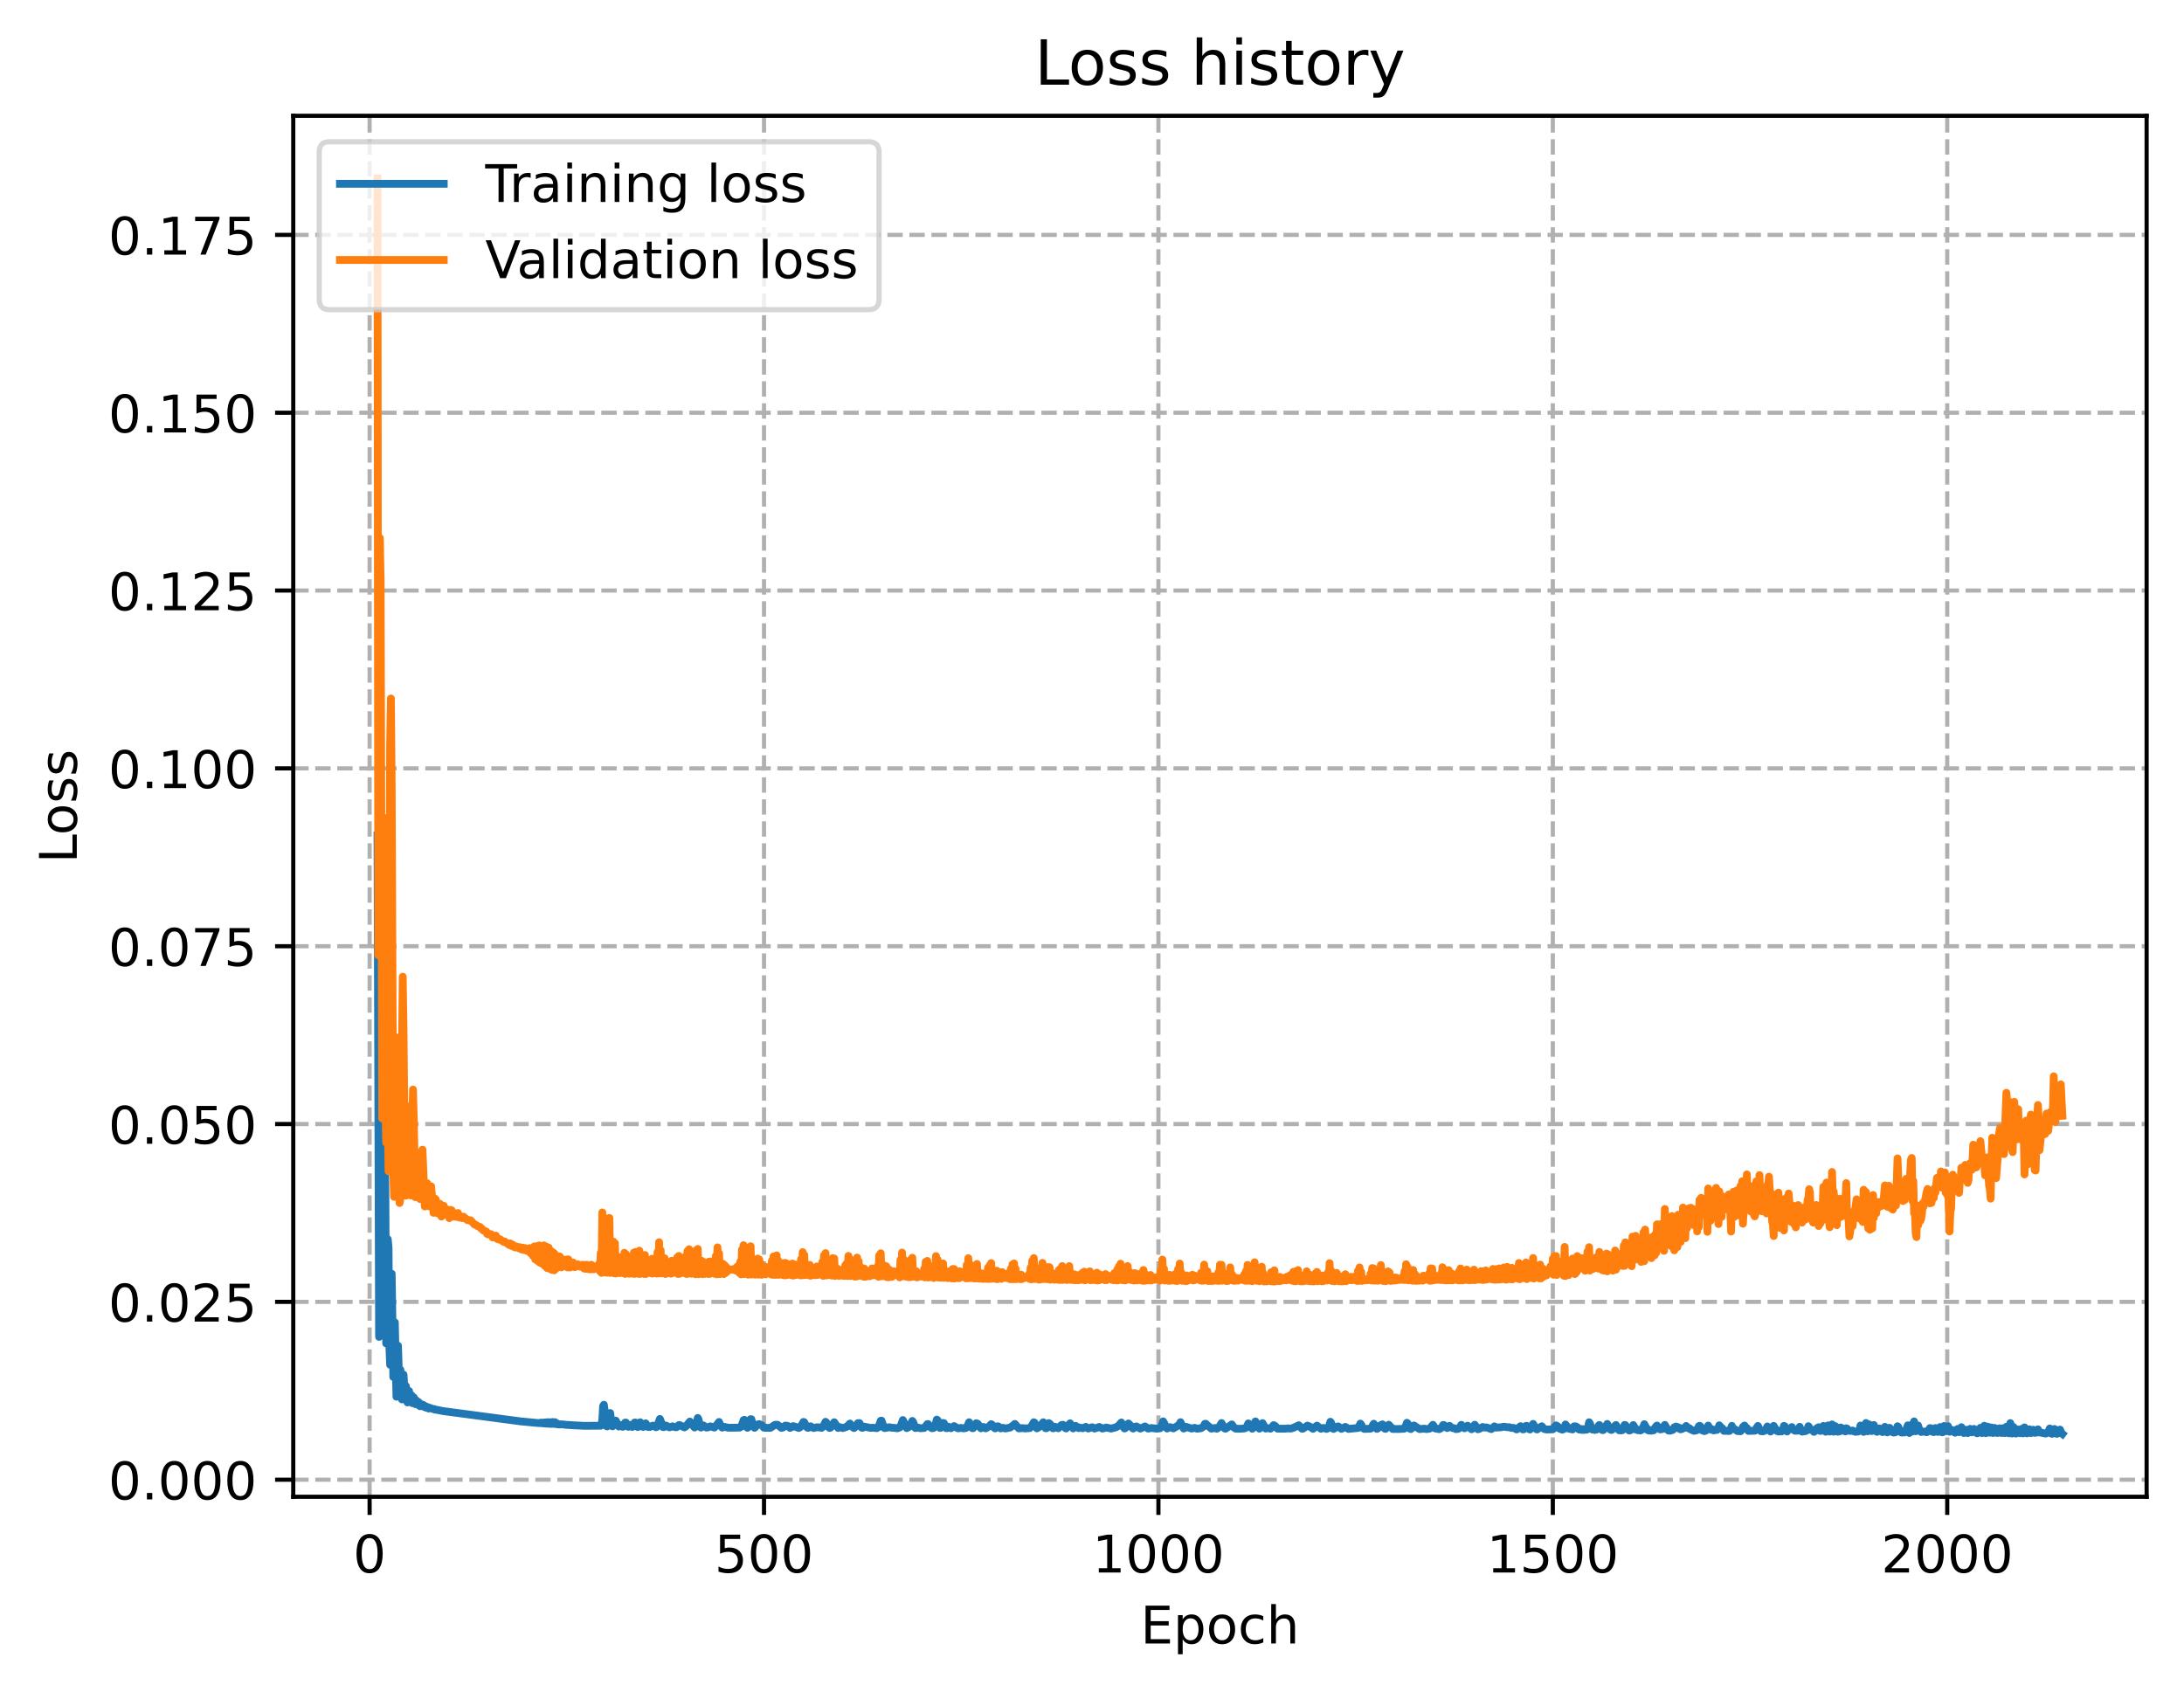 <?xml version="1.0" encoding="utf-8" standalone="no"?>
<!DOCTYPE svg PUBLIC "-//W3C//DTD SVG 1.1//EN"
  "http://www.w3.org/Graphics/SVG/1.1/DTD/svg11.dtd">
<!-- Created with matplotlib (https://matplotlib.org/) -->
<svg height="325.986pt" version="1.1" viewBox="0 0 420.826 325.986" width="420.826pt" xmlns="http://www.w3.org/2000/svg" xmlns:xlink="http://www.w3.org/1999/xlink">
 <defs>
  <style type="text/css">
*{stroke-linecap:butt;stroke-linejoin:round;}
  </style>
 </defs>
 <g id="figure_1">
  <g id="patch_1">
   <path d="M 0 325.986 
L 420.826 325.986 
L 420.826 0 
L 0 0 
z
" style="fill:#ffffff;"/>
  </g>
  <g id="axes_1">
   <g id="patch_2">
    <path d="M 56.506 288.43 
L 413.626 288.43 
L 413.626 22.318 
L 56.506 22.318 
z
" style="fill:#ffffff;"/>
   </g>
   <g id="matplotlib.axis_1">
    <g id="xtick_1">
     <g id="line2d_1">
      <path clip-path="url(#pf87fd7eeca)" d="M 71.219 288.43 
L 71.219 22.318 
" style="fill:none;stroke:#b0b0b0;stroke-dasharray:2.96,1.28;stroke-dashoffset:0;stroke-width:0.8;"/>
     </g>
     <g id="line2d_2">
      <defs>
       <path d="M 0 0 
L 0 3.5 
" id="mf04a06b40b" style="stroke:#000000;stroke-width:0.8;"/>
      </defs>
      <g>
       <use style="stroke:#000000;stroke-width:0.8;" x="71.219" xlink:href="#mf04a06b40b" y="288.43"/>
      </g>
     </g>
     <g id="text_1">
      <!-- 0 -->
      <defs>
       <path d="M 31.781 66.406 
Q 24.172 66.406 20.328 58.906 
Q 16.5 51.422 16.5 36.375 
Q 16.5 21.391 20.328 13.891 
Q 24.172 6.391 31.781 6.391 
Q 39.453 6.391 43.281 13.891 
Q 47.125 21.391 47.125 36.375 
Q 47.125 51.422 43.281 58.906 
Q 39.453 66.406 31.781 66.406 
z
M 31.781 74.219 
Q 44.047 74.219 50.516 64.516 
Q 56.984 54.828 56.984 36.375 
Q 56.984 17.969 50.516 8.266 
Q 44.047 -1.422 31.781 -1.422 
Q 19.531 -1.422 13.062 8.266 
Q 6.594 17.969 6.594 36.375 
Q 6.594 54.828 13.062 64.516 
Q 19.531 74.219 31.781 74.219 
z
" id="DejaVuSans-48"/>
      </defs>
      <g transform="translate(68.038 303.029)scale(0.1 -0.1)">
       <use xlink:href="#DejaVuSans-48"/>
      </g>
     </g>
    </g>
    <g id="xtick_2">
     <g id="line2d_3">
      <path clip-path="url(#pf87fd7eeca)" d="M 147.215 288.43 
L 147.215 22.318 
" style="fill:none;stroke:#b0b0b0;stroke-dasharray:2.96,1.28;stroke-dashoffset:0;stroke-width:0.8;"/>
     </g>
     <g id="line2d_4">
      <g>
       <use style="stroke:#000000;stroke-width:0.8;" x="147.215" xlink:href="#mf04a06b40b" y="288.43"/>
      </g>
     </g>
     <g id="text_2">
      <!-- 500 -->
      <defs>
       <path d="M 10.797 72.906 
L 49.516 72.906 
L 49.516 64.594 
L 19.828 64.594 
L 19.828 46.734 
Q 21.969 47.469 24.109 47.828 
Q 26.266 48.188 28.422 48.188 
Q 40.625 48.188 47.75 41.5 
Q 54.891 34.812 54.891 23.391 
Q 54.891 11.625 47.562 5.094 
Q 40.234 -1.422 26.906 -1.422 
Q 22.312 -1.422 17.547 -0.641 
Q 12.797 0.141 7.719 1.703 
L 7.719 11.625 
Q 12.109 9.234 16.797 8.062 
Q 21.484 6.891 26.703 6.891 
Q 35.156 6.891 40.078 11.328 
Q 45.016 15.766 45.016 23.391 
Q 45.016 31 40.078 35.438 
Q 35.156 39.891 26.703 39.891 
Q 22.75 39.891 18.812 39.016 
Q 14.891 38.141 10.797 36.281 
z
" id="DejaVuSans-53"/>
      </defs>
      <g transform="translate(137.671 303.029)scale(0.1 -0.1)">
       <use xlink:href="#DejaVuSans-53"/>
       <use x="63.623" xlink:href="#DejaVuSans-48"/>
       <use x="127.246" xlink:href="#DejaVuSans-48"/>
      </g>
     </g>
    </g>
    <g id="xtick_3">
     <g id="line2d_5">
      <path clip-path="url(#pf87fd7eeca)" d="M 223.211 288.43 
L 223.211 22.318 
" style="fill:none;stroke:#b0b0b0;stroke-dasharray:2.96,1.28;stroke-dashoffset:0;stroke-width:0.8;"/>
     </g>
     <g id="line2d_6">
      <g>
       <use style="stroke:#000000;stroke-width:0.8;" x="223.211" xlink:href="#mf04a06b40b" y="288.43"/>
      </g>
     </g>
     <g id="text_3">
      <!-- 1000 -->
      <defs>
       <path d="M 12.406 8.297 
L 28.516 8.297 
L 28.516 63.922 
L 10.984 60.406 
L 10.984 69.391 
L 28.422 72.906 
L 38.281 72.906 
L 38.281 8.297 
L 54.391 8.297 
L 54.391 0 
L 12.406 0 
z
" id="DejaVuSans-49"/>
      </defs>
      <g transform="translate(210.486 303.029)scale(0.1 -0.1)">
       <use xlink:href="#DejaVuSans-49"/>
       <use x="63.623" xlink:href="#DejaVuSans-48"/>
       <use x="127.246" xlink:href="#DejaVuSans-48"/>
       <use x="190.869" xlink:href="#DejaVuSans-48"/>
      </g>
     </g>
    </g>
    <g id="xtick_4">
     <g id="line2d_7">
      <path clip-path="url(#pf87fd7eeca)" d="M 299.207 288.43 
L 299.207 22.318 
" style="fill:none;stroke:#b0b0b0;stroke-dasharray:2.96,1.28;stroke-dashoffset:0;stroke-width:0.8;"/>
     </g>
     <g id="line2d_8">
      <g>
       <use style="stroke:#000000;stroke-width:0.8;" x="299.207" xlink:href="#mf04a06b40b" y="288.43"/>
      </g>
     </g>
     <g id="text_4">
      <!-- 1500 -->
      <g transform="translate(286.482 303.029)scale(0.1 -0.1)">
       <use xlink:href="#DejaVuSans-49"/>
       <use x="63.623" xlink:href="#DejaVuSans-53"/>
       <use x="127.246" xlink:href="#DejaVuSans-48"/>
       <use x="190.869" xlink:href="#DejaVuSans-48"/>
      </g>
     </g>
    </g>
    <g id="xtick_5">
     <g id="line2d_9">
      <path clip-path="url(#pf87fd7eeca)" d="M 375.203 288.43 
L 375.203 22.318 
" style="fill:none;stroke:#b0b0b0;stroke-dasharray:2.96,1.28;stroke-dashoffset:0;stroke-width:0.8;"/>
     </g>
     <g id="line2d_10">
      <g>
       <use style="stroke:#000000;stroke-width:0.8;" x="375.203" xlink:href="#mf04a06b40b" y="288.43"/>
      </g>
     </g>
     <g id="text_5">
      <!-- 2000 -->
      <defs>
       <path d="M 19.188 8.297 
L 53.609 8.297 
L 53.609 0 
L 7.328 0 
L 7.328 8.297 
Q 12.938 14.109 22.625 23.891 
Q 32.328 33.688 34.812 36.531 
Q 39.547 41.844 41.422 45.531 
Q 43.312 49.219 43.312 52.781 
Q 43.312 58.594 39.234 62.25 
Q 35.156 65.922 28.609 65.922 
Q 23.969 65.922 18.812 64.312 
Q 13.672 62.703 7.812 59.422 
L 7.812 69.391 
Q 13.766 71.781 18.938 73 
Q 24.125 74.219 28.422 74.219 
Q 39.75 74.219 46.484 68.547 
Q 53.219 62.891 53.219 53.422 
Q 53.219 48.922 51.531 44.891 
Q 49.859 40.875 45.406 35.406 
Q 44.188 33.984 37.641 27.219 
Q 31.109 20.453 19.188 8.297 
z
" id="DejaVuSans-50"/>
      </defs>
      <g transform="translate(362.478 303.029)scale(0.1 -0.1)">
       <use xlink:href="#DejaVuSans-50"/>
       <use x="63.623" xlink:href="#DejaVuSans-48"/>
       <use x="127.246" xlink:href="#DejaVuSans-48"/>
       <use x="190.869" xlink:href="#DejaVuSans-48"/>
      </g>
     </g>
    </g>
    <g id="text_6">
     <!-- Epoch -->
     <defs>
      <path d="M 9.812 72.906 
L 55.906 72.906 
L 55.906 64.594 
L 19.672 64.594 
L 19.672 43.016 
L 54.391 43.016 
L 54.391 34.719 
L 19.672 34.719 
L 19.672 8.297 
L 56.781 8.297 
L 56.781 0 
L 9.812 0 
z
" id="DejaVuSans-69"/>
      <path d="M 18.109 8.203 
L 18.109 -20.797 
L 9.078 -20.797 
L 9.078 54.688 
L 18.109 54.688 
L 18.109 46.391 
Q 20.953 51.266 25.266 53.625 
Q 29.594 56 35.594 56 
Q 45.562 56 51.781 48.094 
Q 58.016 40.188 58.016 27.297 
Q 58.016 14.406 51.781 6.484 
Q 45.562 -1.422 35.594 -1.422 
Q 29.594 -1.422 25.266 0.953 
Q 20.953 3.328 18.109 8.203 
z
M 48.688 27.297 
Q 48.688 37.203 44.609 42.844 
Q 40.531 48.484 33.406 48.484 
Q 26.266 48.484 22.188 42.844 
Q 18.109 37.203 18.109 27.297 
Q 18.109 17.391 22.188 11.75 
Q 26.266 6.109 33.406 6.109 
Q 40.531 6.109 44.609 11.75 
Q 48.688 17.391 48.688 27.297 
z
" id="DejaVuSans-112"/>
      <path d="M 30.609 48.391 
Q 23.391 48.391 19.188 42.75 
Q 14.984 37.109 14.984 27.297 
Q 14.984 17.484 19.156 11.844 
Q 23.344 6.203 30.609 6.203 
Q 37.797 6.203 41.984 11.859 
Q 46.188 17.531 46.188 27.297 
Q 46.188 37.016 41.984 42.703 
Q 37.797 48.391 30.609 48.391 
z
M 30.609 56 
Q 42.328 56 49.016 48.375 
Q 55.719 40.766 55.719 27.297 
Q 55.719 13.875 49.016 6.219 
Q 42.328 -1.422 30.609 -1.422 
Q 18.844 -1.422 12.172 6.219 
Q 5.516 13.875 5.516 27.297 
Q 5.516 40.766 12.172 48.375 
Q 18.844 56 30.609 56 
z
" id="DejaVuSans-111"/>
      <path d="M 48.781 52.594 
L 48.781 44.188 
Q 44.969 46.297 41.141 47.344 
Q 37.312 48.391 33.406 48.391 
Q 24.656 48.391 19.812 42.844 
Q 14.984 37.312 14.984 27.297 
Q 14.984 17.281 19.812 11.734 
Q 24.656 6.203 33.406 6.203 
Q 37.312 6.203 41.141 7.25 
Q 44.969 8.297 48.781 10.406 
L 48.781 2.094 
Q 45.016 0.344 40.984 -0.531 
Q 36.969 -1.422 32.422 -1.422 
Q 20.062 -1.422 12.781 6.344 
Q 5.516 14.109 5.516 27.297 
Q 5.516 40.672 12.859 48.328 
Q 20.219 56 33.016 56 
Q 37.156 56 41.109 55.141 
Q 45.062 54.297 48.781 52.594 
z
" id="DejaVuSans-99"/>
      <path d="M 54.891 33.016 
L 54.891 0 
L 45.906 0 
L 45.906 32.719 
Q 45.906 40.484 42.875 44.328 
Q 39.844 48.188 33.797 48.188 
Q 26.516 48.188 22.312 43.547 
Q 18.109 38.922 18.109 30.906 
L 18.109 0 
L 9.078 0 
L 9.078 75.984 
L 18.109 75.984 
L 18.109 46.188 
Q 21.344 51.125 25.703 53.562 
Q 30.078 56 35.797 56 
Q 45.219 56 50.047 50.172 
Q 54.891 44.344 54.891 33.016 
z
" id="DejaVuSans-104"/>
     </defs>
     <g transform="translate(219.755 316.707)scale(0.1 -0.1)">
      <use xlink:href="#DejaVuSans-69"/>
      <use x="63.184" xlink:href="#DejaVuSans-112"/>
      <use x="126.66" xlink:href="#DejaVuSans-111"/>
      <use x="187.842" xlink:href="#DejaVuSans-99"/>
      <use x="242.822" xlink:href="#DejaVuSans-104"/>
     </g>
    </g>
   </g>
   <g id="matplotlib.axis_2">
    <g id="ytick_1">
     <g id="line2d_11">
      <path clip-path="url(#pf87fd7eeca)" d="M 56.506 285.144 
L 413.626 285.144 
" style="fill:none;stroke:#b0b0b0;stroke-dasharray:2.96,1.28;stroke-dashoffset:0;stroke-width:0.8;"/>
     </g>
     <g id="line2d_12">
      <defs>
       <path d="M 0 0 
L -3.5 0 
" id="mf45541563b" style="stroke:#000000;stroke-width:0.8;"/>
      </defs>
      <g>
       <use style="stroke:#000000;stroke-width:0.8;" x="56.506" xlink:href="#mf45541563b" y="285.144"/>
      </g>
     </g>
     <g id="text_7">
      <!-- 0.000 -->
      <defs>
       <path d="M 10.688 12.406 
L 21 12.406 
L 21 0 
L 10.688 0 
z
" id="DejaVuSans-46"/>
      </defs>
      <g transform="translate(20.878 288.943)scale(0.1 -0.1)">
       <use xlink:href="#DejaVuSans-48"/>
       <use x="63.623" xlink:href="#DejaVuSans-46"/>
       <use x="95.41" xlink:href="#DejaVuSans-48"/>
       <use x="159.033" xlink:href="#DejaVuSans-48"/>
       <use x="222.656" xlink:href="#DejaVuSans-48"/>
      </g>
     </g>
    </g>
    <g id="ytick_2">
     <g id="line2d_13">
      <path clip-path="url(#pf87fd7eeca)" d="M 56.506 250.875 
L 413.626 250.875 
" style="fill:none;stroke:#b0b0b0;stroke-dasharray:2.96,1.28;stroke-dashoffset:0;stroke-width:0.8;"/>
     </g>
     <g id="line2d_14">
      <g>
       <use style="stroke:#000000;stroke-width:0.8;" x="56.506" xlink:href="#mf45541563b" y="250.875"/>
      </g>
     </g>
     <g id="text_8">
      <!-- 0.025 -->
      <g transform="translate(20.878 254.674)scale(0.1 -0.1)">
       <use xlink:href="#DejaVuSans-48"/>
       <use x="63.623" xlink:href="#DejaVuSans-46"/>
       <use x="95.41" xlink:href="#DejaVuSans-48"/>
       <use x="159.033" xlink:href="#DejaVuSans-50"/>
       <use x="222.656" xlink:href="#DejaVuSans-53"/>
      </g>
     </g>
    </g>
    <g id="ytick_3">
     <g id="line2d_15">
      <path clip-path="url(#pf87fd7eeca)" d="M 56.506 216.607 
L 413.626 216.607 
" style="fill:none;stroke:#b0b0b0;stroke-dasharray:2.96,1.28;stroke-dashoffset:0;stroke-width:0.8;"/>
     </g>
     <g id="line2d_16">
      <g>
       <use style="stroke:#000000;stroke-width:0.8;" x="56.506" xlink:href="#mf45541563b" y="216.607"/>
      </g>
     </g>
     <g id="text_9">
      <!-- 0.050 -->
      <g transform="translate(20.878 220.406)scale(0.1 -0.1)">
       <use xlink:href="#DejaVuSans-48"/>
       <use x="63.623" xlink:href="#DejaVuSans-46"/>
       <use x="95.41" xlink:href="#DejaVuSans-48"/>
       <use x="159.033" xlink:href="#DejaVuSans-53"/>
       <use x="222.656" xlink:href="#DejaVuSans-48"/>
      </g>
     </g>
    </g>
    <g id="ytick_4">
     <g id="line2d_17">
      <path clip-path="url(#pf87fd7eeca)" d="M 56.506 182.338 
L 413.626 182.338 
" style="fill:none;stroke:#b0b0b0;stroke-dasharray:2.96,1.28;stroke-dashoffset:0;stroke-width:0.8;"/>
     </g>
     <g id="line2d_18">
      <g>
       <use style="stroke:#000000;stroke-width:0.8;" x="56.506" xlink:href="#mf45541563b" y="182.338"/>
      </g>
     </g>
     <g id="text_10">
      <!-- 0.075 -->
      <defs>
       <path d="M 8.203 72.906 
L 55.078 72.906 
L 55.078 68.703 
L 28.609 0 
L 18.312 0 
L 43.219 64.594 
L 8.203 64.594 
z
" id="DejaVuSans-55"/>
      </defs>
      <g transform="translate(20.878 186.137)scale(0.1 -0.1)">
       <use xlink:href="#DejaVuSans-48"/>
       <use x="63.623" xlink:href="#DejaVuSans-46"/>
       <use x="95.41" xlink:href="#DejaVuSans-48"/>
       <use x="159.033" xlink:href="#DejaVuSans-55"/>
       <use x="222.656" xlink:href="#DejaVuSans-53"/>
      </g>
     </g>
    </g>
    <g id="ytick_5">
     <g id="line2d_19">
      <path clip-path="url(#pf87fd7eeca)" d="M 56.506 148.069 
L 413.626 148.069 
" style="fill:none;stroke:#b0b0b0;stroke-dasharray:2.96,1.28;stroke-dashoffset:0;stroke-width:0.8;"/>
     </g>
     <g id="line2d_20">
      <g>
       <use style="stroke:#000000;stroke-width:0.8;" x="56.506" xlink:href="#mf45541563b" y="148.069"/>
      </g>
     </g>
     <g id="text_11">
      <!-- 0.100 -->
      <g transform="translate(20.878 151.868)scale(0.1 -0.1)">
       <use xlink:href="#DejaVuSans-48"/>
       <use x="63.623" xlink:href="#DejaVuSans-46"/>
       <use x="95.41" xlink:href="#DejaVuSans-49"/>
       <use x="159.033" xlink:href="#DejaVuSans-48"/>
       <use x="222.656" xlink:href="#DejaVuSans-48"/>
      </g>
     </g>
    </g>
    <g id="ytick_6">
     <g id="line2d_21">
      <path clip-path="url(#pf87fd7eeca)" d="M 56.506 113.8 
L 413.626 113.8 
" style="fill:none;stroke:#b0b0b0;stroke-dasharray:2.96,1.28;stroke-dashoffset:0;stroke-width:0.8;"/>
     </g>
     <g id="line2d_22">
      <g>
       <use style="stroke:#000000;stroke-width:0.8;" x="56.506" xlink:href="#mf45541563b" y="113.8"/>
      </g>
     </g>
     <g id="text_12">
      <!-- 0.125 -->
      <g transform="translate(20.878 117.6)scale(0.1 -0.1)">
       <use xlink:href="#DejaVuSans-48"/>
       <use x="63.623" xlink:href="#DejaVuSans-46"/>
       <use x="95.41" xlink:href="#DejaVuSans-49"/>
       <use x="159.033" xlink:href="#DejaVuSans-50"/>
       <use x="222.656" xlink:href="#DejaVuSans-53"/>
      </g>
     </g>
    </g>
    <g id="ytick_7">
     <g id="line2d_23">
      <path clip-path="url(#pf87fd7eeca)" d="M 56.506 79.532 
L 413.626 79.532 
" style="fill:none;stroke:#b0b0b0;stroke-dasharray:2.96,1.28;stroke-dashoffset:0;stroke-width:0.8;"/>
     </g>
     <g id="line2d_24">
      <g>
       <use style="stroke:#000000;stroke-width:0.8;" x="56.506" xlink:href="#mf45541563b" y="79.532"/>
      </g>
     </g>
     <g id="text_13">
      <!-- 0.150 -->
      <g transform="translate(20.878 83.331)scale(0.1 -0.1)">
       <use xlink:href="#DejaVuSans-48"/>
       <use x="63.623" xlink:href="#DejaVuSans-46"/>
       <use x="95.41" xlink:href="#DejaVuSans-49"/>
       <use x="159.033" xlink:href="#DejaVuSans-53"/>
       <use x="222.656" xlink:href="#DejaVuSans-48"/>
      </g>
     </g>
    </g>
    <g id="ytick_8">
     <g id="line2d_25">
      <path clip-path="url(#pf87fd7eeca)" d="M 56.506 45.263 
L 413.626 45.263 
" style="fill:none;stroke:#b0b0b0;stroke-dasharray:2.96,1.28;stroke-dashoffset:0;stroke-width:0.8;"/>
     </g>
     <g id="line2d_26">
      <g>
       <use style="stroke:#000000;stroke-width:0.8;" x="56.506" xlink:href="#mf45541563b" y="45.263"/>
      </g>
     </g>
     <g id="text_14">
      <!-- 0.175 -->
      <g transform="translate(20.878 49.062)scale(0.1 -0.1)">
       <use xlink:href="#DejaVuSans-48"/>
       <use x="63.623" xlink:href="#DejaVuSans-46"/>
       <use x="95.41" xlink:href="#DejaVuSans-49"/>
       <use x="159.033" xlink:href="#DejaVuSans-55"/>
       <use x="222.656" xlink:href="#DejaVuSans-53"/>
      </g>
     </g>
    </g>
    <g id="text_15">
     <!-- Loss -->
     <defs>
      <path d="M 9.812 72.906 
L 19.672 72.906 
L 19.672 8.297 
L 55.172 8.297 
L 55.172 0 
L 9.812 0 
z
" id="DejaVuSans-76"/>
      <path d="M 44.281 53.078 
L 44.281 44.578 
Q 40.484 46.531 36.375 47.5 
Q 32.281 48.484 27.875 48.484 
Q 21.188 48.484 17.844 46.438 
Q 14.5 44.391 14.5 40.281 
Q 14.5 37.156 16.891 35.375 
Q 19.281 33.594 26.516 31.984 
L 29.594 31.297 
Q 39.156 29.25 43.188 25.516 
Q 47.219 21.781 47.219 15.094 
Q 47.219 7.469 41.188 3.016 
Q 35.156 -1.422 24.609 -1.422 
Q 20.219 -1.422 15.453 -0.562 
Q 10.688 0.297 5.422 2 
L 5.422 11.281 
Q 10.406 8.688 15.234 7.391 
Q 20.062 6.109 24.812 6.109 
Q 31.156 6.109 34.562 8.281 
Q 37.984 10.453 37.984 14.406 
Q 37.984 18.062 35.516 20.016 
Q 33.062 21.969 24.703 23.781 
L 21.578 24.516 
Q 13.234 26.266 9.516 29.906 
Q 5.812 33.547 5.812 39.891 
Q 5.812 47.609 11.281 51.797 
Q 16.75 56 26.812 56 
Q 31.781 56 36.172 55.266 
Q 40.578 54.547 44.281 53.078 
z
" id="DejaVuSans-115"/>
     </defs>
     <g transform="translate(14.798 166.341)rotate(-90)scale(0.1 -0.1)">
      <use xlink:href="#DejaVuSans-76"/>
      <use x="53.963" xlink:href="#DejaVuSans-111"/>
      <use x="115.145" xlink:href="#DejaVuSans-115"/>
      <use x="167.244" xlink:href="#DejaVuSans-115"/>
     </g>
    </g>
   </g>
   <g id="line2d_27">
    <path clip-path="url(#pf87fd7eeca)" d="M 72.739 160.991 
L 73.043 257.626 
L 73.347 184.571 
L 73.499 201.834 
L 73.651 244.291 
L 73.803 252.373 
L 73.955 222.481 
L 74.107 215.105 
L 74.259 230.017 
L 74.411 258.885 
L 74.563 257.822 
L 74.715 238.795 
L 74.867 240.473 
L 75.019 259.343 
L 75.171 263.009 
L 75.475 245.449 
L 75.779 265.343 
L 75.931 263.353 
L 76.083 254.826 
L 76.387 269.156 
L 76.691 259.329 
L 76.995 269.121 
L 77.147 263.963 
L 77.299 264.944 
L 77.451 269.674 
L 77.755 264.893 
L 78.059 269.742 
L 78.211 267.098 
L 78.363 268.013 
L 78.515 270.253 
L 78.667 268.327 
L 78.819 268.055 
L 78.971 270.175 
L 79.275 268.858 
L 79.427 270.385 
L 79.579 270.005 
L 79.731 269.286 
L 80.035 270.577 
L 80.187 269.847 
L 80.339 270.535 
L 80.491 270.708 
L 80.643 270.172 
L 80.947 270.989 
L 81.099 270.546 
L 81.251 270.929 
L 81.403 270.995 
L 81.555 270.725 
L 81.706 271.097 
L 81.858 271.175 
L 82.01 270.987 
L 82.162 271.289 
L 82.466 271.172 
L 82.618 271.436 
L 82.77 271.285 
L 83.53 271.555 
L 83.682 271.526 
L 83.834 271.654 
L 84.138 271.669 
L 84.746 271.794 
L 85.354 271.916 
L 100.401 273.916 
L 103.897 274.241 
L 104.201 274.144 
L 104.353 274.266 
L 104.657 274.137 
L 104.809 274.312 
L 104.961 274.12 
L 105.113 274.109 
L 105.265 274.345 
L 105.417 274.089 
L 105.569 274.058 
L 105.721 274.376 
L 106.025 274.067 
L 106.177 274.393 
L 106.481 274.029 
L 106.633 274.392 
L 106.785 274.331 
L 106.937 274.054 
L 107.241 274.454 
L 107.393 274.322 
L 107.697 274.509 
L 108.001 274.485 
L 108.305 274.474 
L 109.217 274.584 
L 109.673 274.602 
L 110.585 274.666 
L 112.713 274.765 
L 115.753 274.738 
L 115.905 274.441 
L 116.057 273.604 
L 116.209 270.963 
L 116.361 270.704 
L 116.513 271.887 
L 116.817 274.79 
L 116.969 274.876 
L 117.121 274.573 
L 117.273 273.994 
L 117.577 272.297 
L 117.881 274.783 
L 118.033 274.852 
L 118.641 273.76 
L 119.248 274.898 
L 119.552 274.631 
L 119.704 274.624 
L 120.008 274.951 
L 120.16 274.881 
L 120.464 274.142 
L 120.616 274.142 
L 121.072 274.956 
L 121.528 274.589 
L 121.832 274.977 
L 121.984 274.862 
L 122.288 274.132 
L 122.44 274.129 
L 122.592 274.307 
L 122.896 275.001 
L 123.048 274.847 
L 123.352 274.077 
L 123.656 274.489 
L 123.808 274.939 
L 123.96 274.972 
L 124.264 274.346 
L 124.416 274.284 
L 124.872 274.986 
L 125.176 274.996 
L 125.784 274.722 
L 126.24 274.936 
L 126.392 275.038 
L 126.544 274.98 
L 127 273.851 
L 127.152 273.435 
L 127.456 274.191 
L 127.76 275.011 
L 127.912 275.015 
L 128.216 274.686 
L 128.52 274.801 
L 128.976 275.063 
L 129.584 274.854 
L 130.04 275.015 
L 130.344 275.032 
L 130.8 274.631 
L 130.952 274.612 
L 131.864 275.071 
L 132.168 274.866 
L 132.928 273.939 
L 133.384 274.526 
L 133.84 275.088 
L 133.992 274.953 
L 134.144 274.548 
L 134.448 273.244 
L 134.6 273.501 
L 134.904 274.927 
L 135.056 275.103 
L 135.512 274.675 
L 135.816 274.863 
L 136.12 275.103 
L 136.424 275.057 
L 136.88 274.861 
L 137.639 275.102 
L 137.943 274.781 
L 138.551 274.019 
L 138.855 274.71 
L 139.159 275.111 
L 139.463 274.951 
L 139.919 275.033 
L 140.375 275.136 
L 142.503 275.108 
L 142.807 274.936 
L 143.111 274.167 
L 143.263 273.679 
L 143.415 273.601 
L 143.871 274.986 
L 144.023 275.143 
L 144.175 274.999 
L 144.479 273.942 
L 144.631 273.472 
L 144.783 273.497 
L 145.087 274.724 
L 145.391 275.15 
L 145.543 275.021 
L 145.847 274.543 
L 146.303 274.436 
L 146.759 274.627 
L 147.215 275.137 
L 148.431 275.158 
L 148.735 274.958 
L 149.343 274.56 
L 149.799 274.553 
L 150.255 274.886 
L 150.559 275.157 
L 150.863 275.089 
L 151.319 274.714 
L 151.775 274.771 
L 152.231 275.169 
L 152.535 274.977 
L 152.839 274.819 
L 153.599 275.052 
L 153.903 275.182 
L 154.207 275.004 
L 154.663 274.295 
L 154.815 274.011 
L 154.967 274.073 
L 155.271 274.677 
L 155.575 275.127 
L 155.727 275.157 
L 156.182 274.852 
L 156.486 275.045 
L 156.79 275.189 
L 157.246 275.074 
L 157.55 275.027 
L 158.31 275.154 
L 158.614 274.892 
L 159.07 273.989 
L 159.222 274.119 
L 159.678 275.043 
L 159.83 275.174 
L 159.982 275.143 
L 160.286 274.782 
L 160.742 274.073 
L 161.502 275.179 
L 161.806 275.013 
L 162.414 275.191 
L 163.174 274.93 
L 163.782 274.324 
L 164.238 274.976 
L 164.542 275.193 
L 164.846 274.951 
L 165.15 274.568 
L 165.302 274.247 
L 165.606 274.234 
L 166.062 275.131 
L 166.214 275.152 
L 166.518 274.914 
L 167.734 275.163 
L 168.19 275.129 
L 168.95 275.212 
L 169.254 275.014 
L 169.558 274.203 
L 169.71 273.784 
L 169.862 273.768 
L 170.318 275.119 
L 170.47 275.201 
L 171.382 275.027 
L 171.838 275.136 
L 172.294 275.155 
L 172.902 275.235 
L 173.358 275.084 
L 173.662 274.503 
L 173.966 273.648 
L 174.725 275.205 
L 175.333 274.867 
L 175.789 273.822 
L 175.941 274.016 
L 176.397 275.196 
L 176.853 275.099 
L 177.309 275.227 
L 178.069 275.177 
L 178.525 274.669 
L 178.677 274.433 
L 178.829 274.414 
L 179.285 275.04 
L 179.589 275.231 
L 179.893 275.175 
L 180.197 274.792 
L 180.501 273.564 
L 180.653 273.672 
L 180.805 274.048 
L 181.109 275.168 
L 181.261 275.156 
L 181.717 274.207 
L 181.869 274.236 
L 182.325 275.212 
L 182.477 275.216 
L 182.781 274.936 
L 183.237 275.226 
L 183.845 274.812 
L 184.301 275.104 
L 184.605 275.245 
L 185.213 275.163 
L 185.669 275.256 
L 186.125 275.175 
L 186.429 274.758 
L 186.733 274.072 
L 187.037 274.673 
L 187.341 275.215 
L 187.493 275.221 
L 187.949 274.622 
L 188.101 274.264 
L 188.405 274.373 
L 189.013 275.242 
L 189.469 274.974 
L 189.925 275.253 
L 190.533 274.89 
L 190.989 274.447 
L 191.141 274.529 
L 191.597 275.154 
L 191.749 275.255 
L 192.205 274.851 
L 192.357 274.866 
L 192.813 275.257 
L 193.268 275.149 
L 193.724 275.27 
L 194.636 275.099 
L 195.244 274.66 
L 195.548 274.392 
L 196.308 275.258 
L 197.068 275.202 
L 197.524 275.268 
L 198.436 275.196 
L 198.74 274.87 
L 199.196 274.075 
L 199.348 274.154 
L 199.804 275.251 
L 200.412 274.864 
L 201.02 274.078 
L 201.476 275.226 
L 201.628 275.227 
L 201.78 275.042 
L 202.084 274.238 
L 202.388 274.461 
L 202.844 275.226 
L 202.996 275.232 
L 203.3 274.942 
L 203.908 275.232 
L 204.516 274.612 
L 204.82 274.561 
L 204.972 274.666 
L 205.276 275.189 
L 205.428 275.27 
L 205.732 274.858 
L 206.188 274.281 
L 206.796 275.266 
L 206.948 275.15 
L 207.252 274.771 
L 207.86 275.213 
L 208.012 275.094 
L 208.62 275.231 
L 209.228 274.96 
L 209.684 275.284 
L 209.988 275.181 
L 210.444 275.031 
L 210.9 275.291 
L 211.811 274.978 
L 212.419 275.292 
L 212.875 275.174 
L 213.179 275.086 
L 214.091 275.293 
L 215.003 275.054 
L 215.459 274.801 
L 216.067 274.12 
L 216.523 275.052 
L 216.675 275.276 
L 216.827 275.209 
L 217.435 274.309 
L 217.891 274.756 
L 218.195 275.183 
L 218.347 275.292 
L 218.803 274.912 
L 218.955 274.874 
L 219.715 275.297 
L 220.627 274.874 
L 221.235 275.297 
L 221.843 275.182 
L 222.907 275.31 
L 223.515 275.243 
L 223.667 275.074 
L 224.123 273.906 
L 224.883 275.281 
L 225.491 275.015 
L 226.099 275.258 
L 227.163 274.602 
L 227.467 274.061 
L 228.075 275.287 
L 228.379 275.128 
L 228.531 274.951 
L 229.595 275.29 
L 230.203 275.152 
L 230.658 275.32 
L 231.418 275.222 
L 231.874 274.906 
L 232.178 274.367 
L 232.33 274.365 
L 232.786 274.793 
L 233.09 275.013 
L 233.394 275.302 
L 234.154 275.179 
L 234.458 275.324 
L 234.762 275.123 
L 234.914 274.991 
L 235.37 274.229 
L 235.978 275.27 
L 236.13 275.325 
L 236.738 274.93 
L 237.346 274.489 
L 237.802 275.132 
L 238.106 275.314 
L 239.018 275.328 
L 239.778 275.268 
L 240.082 275.142 
L 240.234 274.931 
L 240.538 274.292 
L 240.842 274.543 
L 241.298 275.326 
L 241.45 275.154 
L 241.906 273.919 
L 242.666 275.31 
L 242.97 274.833 
L 243.274 274.237 
L 243.73 275.062 
L 243.882 275.289 
L 244.186 275.223 
L 244.49 275.22 
L 244.794 275.317 
L 245.098 275.026 
L 245.402 274.626 
L 245.706 274.78 
L 246.162 275.31 
L 246.922 275.313 
L 247.53 275.314 
L 248.138 275.261 
L 248.746 275.29 
L 249.201 275.147 
L 250.265 274.657 
L 250.873 275.318 
L 251.025 275.325 
L 251.937 274.717 
L 252.393 274.918 
L 253.001 275.337 
L 253.305 275.09 
L 253.609 274.836 
L 253.761 274.724 
L 254.521 275.336 
L 254.977 275.17 
L 255.281 275.21 
L 255.585 275.361 
L 255.889 275.243 
L 256.041 275.01 
L 256.345 273.979 
L 256.497 274.177 
L 256.801 275.263 
L 256.953 275.362 
L 257.713 274.895 
L 257.865 274.877 
L 258.473 275.347 
L 259.233 274.967 
L 259.841 275.359 
L 261.665 275.172 
L 261.969 274.658 
L 262.121 274.333 
L 262.273 274.51 
L 262.577 275.177 
L 262.881 275.357 
L 264.097 275.309 
L 264.249 275.149 
L 264.705 274.36 
L 265.161 275.214 
L 265.313 275.351 
L 265.617 275.178 
L 265.921 274.7 
L 266.377 274.477 
L 266.529 274.659 
L 266.833 275.319 
L 266.985 275.345 
L 267.593 274.554 
L 267.896 274.87 
L 268.352 275.365 
L 269.416 275.375 
L 270.48 275.327 
L 270.632 275.287 
L 270.784 275.049 
L 271.088 274.177 
L 271.24 274.302 
L 271.696 275.334 
L 271.848 275.385 
L 272.152 275.13 
L 272.456 274.693 
L 273.52 275.389 
L 274.432 275.303 
L 274.888 275.399 
L 275.496 275.286 
L 276.104 274.566 
L 276.56 275.268 
L 277.32 275.404 
L 277.624 275.249 
L 277.928 274.853 
L 278.08 274.591 
L 278.232 274.617 
L 278.84 275.194 
L 278.992 275.106 
L 279.296 274.764 
L 279.6 275.043 
L 279.904 275.199 
L 280.208 275.222 
L 280.512 275.396 
L 280.968 275.346 
L 281.12 275.253 
L 281.576 274.571 
L 282.184 275.236 
L 282.488 275.048 
L 282.792 274.738 
L 283.096 275.031 
L 283.552 275.42 
L 283.704 275.337 
L 284.16 274.551 
L 284.768 275.425 
L 285.072 275.337 
L 285.68 274.981 
L 285.984 275.096 
L 286.439 275.069 
L 287.351 275.391 
L 287.655 275.157 
L 287.959 274.868 
L 288.263 275.119 
L 288.719 275.059 
L 289.023 275.075 
L 289.783 274.929 
L 290.543 275.041 
L 290.847 275.03 
L 291.151 275.16 
L 291.759 275.184 
L 292.215 275.453 
L 292.367 275.391 
L 292.975 274.831 
L 293.431 275.453 
L 293.583 275.438 
L 293.887 275.042 
L 294.039 274.775 
L 294.191 274.765 
L 294.647 275.4 
L 294.799 275.475 
L 295.103 275.116 
L 295.407 274.391 
L 296.015 275.399 
L 296.167 275.463 
L 297.079 274.845 
L 297.535 275.369 
L 297.991 275.472 
L 299.207 275.436 
L 299.511 275.005 
L 299.815 274.676 
L 300.119 274.829 
L 300.423 275.267 
L 301.031 275.502 
L 301.335 275.377 
L 301.639 274.499 
L 301.943 274.865 
L 302.247 275.305 
L 303.007 275.457 
L 303.159 275.253 
L 303.311 274.852 
L 303.463 275.065 
L 303.615 274.863 
L 303.919 275.029 
L 304.223 275.447 
L 304.375 275.495 
L 304.527 275.349 
L 304.83 275.548 
L 304.982 275.39 
L 305.134 275.556 
L 305.286 275.548 
L 305.438 275.414 
L 305.742 275.499 
L 306.046 274.812 
L 306.198 274.077 
L 306.35 274.297 
L 306.654 275.269 
L 306.806 275.476 
L 307.11 275.41 
L 307.262 275.559 
L 307.718 275.453 
L 308.022 274.724 
L 308.174 274.599 
L 308.478 275.345 
L 308.782 275.593 
L 308.934 275.571 
L 309.238 275.183 
L 309.542 274.643 
L 309.694 274.398 
L 310.15 275.377 
L 310.454 275.565 
L 310.606 275.523 
L 311.214 274.731 
L 311.366 274.605 
L 311.974 275.619 
L 312.43 275.647 
L 312.582 275.602 
L 312.734 275.375 
L 313.038 274.587 
L 313.19 274.63 
L 313.646 275.439 
L 313.95 275.675 
L 314.254 275.554 
L 314.406 275.353 
L 314.71 274.616 
L 315.014 275.151 
L 315.166 275.464 
L 315.47 275.467 
L 315.622 275.622 
L 315.926 275.587 
L 316.078 275.663 
L 316.382 275.492 
L 316.534 275.219 
L 316.838 274.453 
L 317.446 275.552 
L 317.75 275.686 
L 317.902 275.594 
L 318.206 275.706 
L 318.358 275.533 
L 318.51 275.641 
L 318.662 275.612 
L 319.118 274.823 
L 319.27 274.709 
L 319.878 275.447 
L 320.182 275.414 
L 320.334 275.369 
L 320.79 274.581 
L 321.398 275.614 
L 321.55 275.694 
L 321.702 275.596 
L 321.854 275.698 
L 322.31 275.548 
L 322.462 275.396 
L 322.614 275.041 
L 322.766 275.112 
L 322.918 274.9 
L 323.222 274.996 
L 323.374 275.05 
L 323.525 275.297 
L 323.677 275.181 
L 323.829 275.44 
L 323.981 275.323 
L 324.133 275.354 
L 324.437 275.18 
L 324.741 275.118 
L 324.893 274.793 
L 325.197 275.154 
L 325.349 275.249 
L 325.501 275.208 
L 325.805 275.476 
L 326.413 275.728 
L 326.869 275.639 
L 327.021 275.551 
L 327.325 274.847 
L 327.477 274.758 
L 327.629 274.828 
L 327.933 275.605 
L 328.389 275.784 
L 328.693 275.678 
L 329.149 274.715 
L 329.301 275.113 
L 329.453 275.17 
L 329.605 275.474 
L 329.757 275.388 
L 329.909 275.525 
L 330.061 275.468 
L 330.213 275.649 
L 330.517 275.563 
L 330.821 275.557 
L 331.125 275.084 
L 331.277 274.664 
L 331.733 275.166 
L 331.885 275.256 
L 332.189 275.743 
L 333.253 275.744 
L 333.405 275.541 
L 333.709 274.769 
L 333.861 275.195 
L 334.469 275.547 
L 334.773 275.775 
L 335.077 275.776 
L 335.381 275.803 
L 335.685 275.425 
L 335.837 274.967 
L 336.141 274.704 
L 336.445 275.206 
L 336.597 275.178 
L 336.901 275.743 
L 338.117 275.708 
L 338.725 274.783 
L 339.181 275.708 
L 339.333 275.801 
L 339.485 275.736 
L 339.637 275.837 
L 340.093 275.685 
L 340.245 275.49 
L 340.549 274.885 
L 341.157 275.861 
L 341.613 275.085 
L 341.765 274.776 
L 342.22 275.564 
L 342.372 275.753 
L 342.524 275.647 
L 342.676 275.865 
L 343.132 275.79 
L 343.284 275.849 
L 343.436 275.692 
L 343.588 275.366 
L 343.74 274.773 
L 343.892 274.835 
L 344.196 275.668 
L 344.348 275.855 
L 344.5 275.471 
L 345.108 275.322 
L 345.26 274.999 
L 345.564 275.534 
L 345.716 275.548 
L 345.868 275.716 
L 346.02 275.672 
L 346.324 275.712 
L 346.476 275.565 
L 346.78 274.954 
L 347.084 275.753 
L 347.236 275.885 
L 347.996 275.747 
L 348.3 275.374 
L 348.452 274.831 
L 348.604 275.054 
L 348.756 275.516 
L 349.212 275.542 
L 349.516 275.926 
L 349.972 275.615 
L 350.124 275.196 
L 350.428 275.034 
L 350.732 275.747 
L 350.884 275.725 
L 351.188 275.331 
L 351.34 274.779 
L 351.492 275.003 
L 351.796 275.906 
L 352.252 274.681 
L 352.556 275.87 
L 352.708 275.621 
L 353.012 274.489 
L 353.164 274.955 
L 353.316 275.888 
L 353.62 274.815 
L 353.772 274.951 
L 354.076 275.902 
L 354.228 275.639 
L 354.38 275.86 
L 354.532 275.586 
L 354.684 275.077 
L 354.836 275.546 
L 354.988 275.25 
L 355.14 275.707 
L 355.596 275.829 
L 355.748 275.233 
L 355.9 275.296 
L 356.204 275.693 
L 356.508 275.746 
L 356.964 275.672 
L 357.268 275.84 
L 357.572 275.923 
L 357.724 275.85 
L 358.028 275.874 
L 358.18 275.743 
L 358.332 275.39 
L 358.484 274.706 
L 358.636 274.889 
L 359.092 275.935 
L 359.396 274.856 
L 359.548 274.219 
L 359.852 275.818 
L 360.156 274.483 
L 360.46 275.538 
L 360.611 275.774 
L 360.763 275.73 
L 361.067 274.6 
L 361.523 275.836 
L 361.675 275.924 
L 362.131 275.263 
L 362.435 275.792 
L 362.739 275.973 
L 363.195 274.959 
L 363.499 275.958 
L 363.651 276.025 
L 363.803 275.843 
L 363.955 275.191 
L 364.107 275.148 
L 364.259 275.363 
L 364.563 275.948 
L 364.715 275.914 
L 364.867 276.062 
L 365.019 275.973 
L 365.171 276.026 
L 365.323 275.888 
L 365.627 274.842 
L 365.779 274.969 
L 366.083 275.877 
L 366.387 276.061 
L 366.995 276.026 
L 367.147 275.959 
L 367.603 274.672 
L 367.907 276.143 
L 368.059 275.778 
L 368.363 274.541 
L 368.515 275.838 
L 368.667 275.468 
L 368.819 273.916 
L 368.971 274.572 
L 369.123 275.811 
L 369.427 275.271 
L 369.579 274.691 
L 369.883 275.678 
L 370.187 275.953 
L 370.339 275.8 
L 370.491 275.893 
L 370.795 275.891 
L 370.947 275.93 
L 371.099 275.833 
L 371.251 275.997 
L 371.403 275.894 
L 371.707 275.475 
L 371.859 275.208 
L 372.011 275.211 
L 372.163 275.335 
L 372.315 275.896 
L 372.619 275.976 
L 372.923 275.193 
L 373.227 275.485 
L 373.379 275.938 
L 373.531 275.896 
L 373.835 274.992 
L 373.987 275.308 
L 374.139 275.979 
L 374.291 276.011 
L 374.595 274.797 
L 374.747 275.003 
L 374.899 275.806 
L 375.051 275.763 
L 375.203 274.921 
L 375.355 274.833 
L 375.507 275.685 
L 375.659 275.896 
L 375.811 275.86 
L 376.115 275.548 
L 376.571 276.001 
L 376.723 276.094 
L 377.179 275.369 
L 377.331 275.563 
L 377.483 275.983 
L 377.939 275.026 
L 378.395 276.147 
L 378.851 275.523 
L 379.155 276.161 
L 379.61 275.348 
L 379.914 276.019 
L 380.218 275.714 
L 380.37 275.355 
L 380.522 275.489 
L 380.826 276.138 
L 380.978 276.197 
L 381.282 275.952 
L 381.586 275.147 
L 381.89 276.159 
L 382.042 276.079 
L 382.194 275.61 
L 382.346 274.75 
L 382.498 275.244 
L 382.65 276.175 
L 382.954 274.911 
L 383.106 274.965 
L 383.41 276.088 
L 383.714 275.082 
L 384.018 276.146 
L 384.17 275.948 
L 384.322 275.162 
L 384.474 275.242 
L 384.778 276.132 
L 384.93 276.136 
L 385.234 275.262 
L 385.386 275.242 
L 385.538 276.051 
L 385.69 276.149 
L 385.842 275.368 
L 385.994 275.217 
L 386.146 275.512 
L 386.298 276.153 
L 386.45 276.012 
L 386.602 274.945 
L 386.754 275.22 
L 387.058 276.196 
L 387.21 275.707 
L 387.362 274.238 
L 387.666 276.243 
L 387.97 274.988 
L 388.426 276.253 
L 388.73 275.447 
L 389.034 275.91 
L 389.186 276.179 
L 389.49 275.37 
L 389.794 276.215 
L 389.946 276.045 
L 390.098 275.066 
L 390.25 275.401 
L 390.402 276.1 
L 390.554 276.214 
L 390.706 276.073 
L 391.01 275.427 
L 391.314 276.16 
L 391.466 276.094 
L 391.618 275.533 
L 391.77 275.521 
L 392.074 276.114 
L 392.53 276.042 
L 392.682 275.442 
L 392.986 276.029 
L 394.202 276.254 
L 394.658 275.992 
L 394.962 275.266 
L 395.266 276.257 
L 395.418 276.301 
L 395.57 276.149 
L 395.874 275.372 
L 396.026 275.537 
L 396.33 276.309 
L 396.634 276.056 
L 396.786 275.548 
L 396.938 275.495 
L 397.242 276.219 
L 397.394 276.334 
L 397.394 276.334 
" style="fill:none;stroke:#1f77b4;stroke-linecap:square;stroke-width:1.5;"/>
   </g>
   <g id="line2d_28">
    <path clip-path="url(#pf87fd7eeca)" d="M 72.739 34.414 
L 72.891 184.075 
L 73.043 166.536 
L 73.195 103.668 
L 73.347 112.168 
L 73.651 215.529 
L 73.955 157.586 
L 74.107 174.9 
L 74.259 212.576 
L 74.411 220.175 
L 74.563 205.858 
L 74.867 225.697 
L 75.171 143.672 
L 75.323 134.599 
L 75.475 151.459 
L 75.779 225.704 
L 75.931 230.637 
L 76.083 230.63 
L 76.235 224.635 
L 76.539 199.931 
L 76.995 231.832 
L 77.147 231.003 
L 77.603 188.212 
L 77.755 198.538 
L 78.059 229.834 
L 78.211 230.405 
L 78.667 213.198 
L 78.971 229.579 
L 79.123 230.371 
L 79.579 209.959 
L 79.731 215.741 
L 80.035 230.704 
L 80.187 229.779 
L 80.491 222.172 
L 80.643 224.356 
L 80.947 231.06 
L 81.099 228.965 
L 81.403 221.552 
L 81.858 232.492 
L 82.01 231.23 
L 82.162 228.497 
L 82.314 228.019 
L 82.618 232.453 
L 82.77 232.162 
L 83.074 228.604 
L 83.53 233.721 
L 83.834 230.983 
L 83.986 231.175 
L 84.29 233.816 
L 84.746 231.967 
L 85.05 234.437 
L 85.202 233.96 
L 85.506 232.359 
L 85.81 234.095 
L 85.962 234.036 
L 86.114 233.247 
L 86.266 233.092 
L 86.57 234.746 
L 86.722 234.231 
L 86.874 233.152 
L 87.026 233.224 
L 87.33 234.446 
L 87.634 233.817 
L 87.938 234.505 
L 88.242 233.75 
L 88.546 234.647 
L 88.85 234.433 
L 89.002 234.705 
L 89.154 234.737 
L 89.306 234.453 
L 89.914 234.97 
L 90.066 235.117 
L 90.218 235.071 
L 90.522 235.223 
L 90.674 235.155 
L 90.978 235.474 
L 91.434 235.969 
L 91.738 236.056 
L 92.042 236.301 
L 92.498 236.439 
L 92.65 236.716 
L 92.802 236.724 
L 93.106 237.105 
L 93.562 237.271 
L 93.714 237.329 
L 93.866 237.775 
L 94.018 237.866 
L 94.17 237.723 
L 94.474 237.953 
L 94.626 237.838 
L 94.778 238.017 
L 94.93 238.447 
L 95.082 238.247 
L 95.234 238.239 
L 95.386 238.492 
L 95.538 238.111 
L 95.842 238.764 
L 95.994 238.697 
L 96.146 238.879 
L 96.298 238.781 
L 97.058 239.329 
L 97.21 239.232 
L 97.514 239.465 
L 98.122 239.918 
L 98.274 239.601 
L 98.578 240.102 
L 98.73 239.813 
L 99.034 240.294 
L 99.186 240.129 
L 99.338 240.405 
L 99.49 240.191 
L 99.642 240.251 
L 99.946 240.525 
L 100.098 240.318 
L 100.249 240.429 
L 100.401 240.754 
L 100.705 240.43 
L 100.857 240.868 
L 101.009 240.839 
L 101.161 240.507 
L 101.313 240.953 
L 101.465 241.026 
L 101.617 240.631 
L 101.769 241.052 
L 101.921 240.987 
L 102.073 240.512 
L 102.225 241.505 
L 102.377 241.151 
L 102.529 240.472 
L 102.681 241.999 
L 102.833 241.563 
L 102.985 240.181 
L 103.137 242.678 
L 103.289 241.759 
L 103.441 240.136 
L 103.593 242.996 
L 103.897 239.994 
L 104.049 243.34 
L 104.201 242.531 
L 104.353 240.406 
L 104.505 243.558 
L 104.809 239.983 
L 104.961 243.932 
L 105.113 242.577 
L 105.265 240.22 
L 105.417 244.364 
L 105.721 240.417 
L 105.873 244.48 
L 106.177 241.081 
L 106.329 244.714 
L 106.481 241.781 
L 106.633 241.372 
L 106.785 244.8 
L 106.937 241.686 
L 107.089 242.281 
L 107.241 244.39 
L 107.393 242.254 
L 107.697 244.049 
L 107.849 242.125 
L 108.153 244.228 
L 108.305 242.609 
L 108.457 243.647 
L 108.609 243.457 
L 108.761 242.929 
L 109.065 244.088 
L 109.217 242.704 
L 109.369 244.244 
L 109.521 242.692 
L 109.825 244.25 
L 109.977 243.331 
L 110.129 244.044 
L 110.281 243.815 
L 110.433 243.288 
L 110.737 244.188 
L 110.889 243.935 
L 111.041 244.041 
L 111.345 243.629 
L 111.649 244.076 
L 111.953 244.095 
L 112.105 243.733 
L 112.257 244.203 
L 112.409 243.724 
L 112.561 244.472 
L 112.713 243.763 
L 112.865 244.519 
L 113.017 243.723 
L 113.169 244.331 
L 113.321 243.944 
L 113.473 244.586 
L 113.625 243.92 
L 113.777 244.615 
L 113.929 243.719 
L 114.081 244.513 
L 114.233 243.919 
L 114.385 244.598 
L 114.689 244.066 
L 114.841 244.46 
L 114.993 244.019 
L 115.297 244.59 
L 115.449 243.514 
L 115.601 244.994 
L 115.753 241.439 
L 115.905 245.294 
L 116.057 233.644 
L 116.209 243.731 
L 116.361 234.584 
L 116.513 245.2 
L 116.665 242.422 
L 116.969 245.26 
L 117.121 239.71 
L 117.273 245.228 
L 117.425 234.706 
L 117.577 245.298 
L 117.729 242.69 
L 118.033 245.255 
L 118.185 239.255 
L 118.337 245.375 
L 118.489 239.558 
L 118.641 245.421 
L 118.793 242.022 
L 118.944 244.627 
L 119.096 244.372 
L 119.248 242.24 
L 119.4 245.342 
L 119.552 242.899 
L 119.704 245.252 
L 120.008 242.966 
L 120.16 245.378 
L 120.312 241.415 
L 120.464 245.488 
L 120.616 241.681 
L 120.768 245.027 
L 120.92 244.491 
L 121.072 243.092 
L 121.224 245.465 
L 121.376 242.613 
L 121.528 245.271 
L 121.832 242.912 
L 121.984 245.456 
L 122.136 241.377 
L 122.288 245.491 
L 122.44 241.262 
L 122.592 245.277 
L 122.896 243.051 
L 123.048 245.485 
L 123.2 241.013 
L 123.352 245.496 
L 123.504 241.813 
L 123.656 245.03 
L 123.808 244.822 
L 123.96 242.037 
L 124.112 245.499 
L 124.264 241.835 
L 124.416 245.518 
L 124.568 243.173 
L 124.72 244.837 
L 125.024 243.892 
L 125.176 245.3 
L 125.328 243.199 
L 125.48 245.376 
L 125.632 242.563 
L 125.784 245.425 
L 125.936 243.219 
L 126.088 245.195 
L 126.392 243.361 
L 126.544 245.434 
L 126.696 241.275 
L 126.848 245.402 
L 127 239.374 
L 127.152 245.365 
L 127.304 240.935 
L 127.456 245.39 
L 127.608 243.935 
L 127.76 244.028 
L 127.912 245.354 
L 128.064 242.473 
L 128.216 245.505 
L 128.368 243.087 
L 128.52 245.395 
L 128.672 244.219 
L 128.824 244.317 
L 128.976 245.204 
L 129.128 243.352 
L 129.28 245.443 
L 129.432 242.95 
L 129.584 245.327 
L 129.736 243.505 
L 129.888 245.063 
L 130.192 243.528 
L 130.344 245.242 
L 130.496 242.293 
L 130.648 245.507 
L 130.8 242.026 
L 130.952 245.47 
L 131.104 242.444 
L 131.256 245.314 
L 131.408 243.788 
L 131.712 244.828 
L 131.864 243.633 
L 132.016 245.389 
L 132.168 242.026 
L 132.32 245.511 
L 132.472 241.062 
L 132.624 245.416 
L 132.776 240.734 
L 132.928 245.418 
L 133.08 241.283 
L 133.232 245.452 
L 133.384 242.844 
L 133.536 245.309 
L 133.688 244.688 
L 133.84 243.534 
L 133.992 245.55 
L 134.144 240.906 
L 134.296 244.888 
L 134.448 240.673 
L 134.6 245.549 
L 134.752 243.684 
L 135.056 245.421 
L 135.208 242.967 
L 135.36 245.534 
L 135.512 243.139 
L 135.664 245.513 
L 135.816 243.917 
L 135.968 244.771 
L 136.12 244.907 
L 136.272 244.062 
L 136.424 245.504 
L 136.576 243.141 
L 136.728 245.503 
L 136.88 243.093 
L 137.032 245.397 
L 137.184 243.853 
L 137.336 244.615 
L 137.487 244.67 
L 137.639 243.257 
L 137.791 245.493 
L 137.943 242.017 
L 138.095 245.571 
L 138.247 240.373 
L 138.399 245.536 
L 138.551 241.526 
L 138.703 245.526 
L 138.855 243.544 
L 139.007 244.118 
L 139.159 245.324 
L 139.311 243.541 
L 139.463 245.519 
L 139.615 243.8 
L 139.767 245.337 
L 139.919 244.123 
L 140.071 245.083 
L 140.223 244.748 
L 140.679 244.62 
L 140.831 244.701 
L 141.439 244.53 
L 141.591 244.779 
L 141.743 244.446 
L 141.895 244.881 
L 142.047 244.093 
L 142.199 244.765 
L 142.351 243.826 
L 142.503 245.352 
L 142.655 243.118 
L 142.807 245.579 
L 142.959 240.829 
L 143.111 245.484 
L 143.263 239.955 
L 143.415 245.523 
L 143.567 242.319 
L 143.719 245.222 
L 144.023 243.649 
L 144.175 245.637 
L 144.327 241.452 
L 144.479 245.184 
L 144.631 240.158 
L 144.783 245.606 
L 144.935 243.58 
L 145.087 245.586 
L 145.391 243.943 
L 145.543 245.63 
L 145.695 243.333 
L 145.847 245.584 
L 145.999 242.53 
L 146.151 245.632 
L 146.303 242.713 
L 146.455 245.614 
L 146.607 243.476 
L 146.759 245.659 
L 146.911 243.942 
L 147.063 245.251 
L 147.215 245.386 
L 147.367 244.678 
L 147.519 245.574 
L 147.671 244.161 
L 147.823 245.412 
L 147.975 244.623 
L 148.127 245.077 
L 148.279 245.025 
L 148.431 244.027 
L 148.583 245.597 
L 148.735 242.943 
L 148.887 245.655 
L 149.039 242.121 
L 149.191 245.676 
L 149.343 242.13 
L 149.495 245.673 
L 149.647 241.914 
L 149.799 245.658 
L 149.951 242.939 
L 150.103 245.66 
L 150.255 243.894 
L 150.407 245.131 
L 150.559 245.185 
L 150.711 244.354 
L 150.863 245.712 
L 151.015 243.401 
L 151.167 245.768 
L 151.319 243.362 
L 151.471 245.748 
L 151.623 243.502 
L 151.775 245.689 
L 151.927 244.269 
L 152.231 245.6 
L 152.383 243.936 
L 152.535 245.749 
L 152.687 243.486 
L 152.839 245.814 
L 152.991 243.862 
L 153.143 245.725 
L 153.295 243.695 
L 153.447 245.67 
L 153.599 244.678 
L 153.903 245.346 
L 154.055 243.69 
L 154.207 245.771 
L 154.359 242.634 
L 154.511 245.771 
L 154.663 241.293 
L 154.815 245.704 
L 154.967 241.832 
L 155.119 245.714 
L 155.271 243.641 
L 155.423 245.415 
L 155.575 245.357 
L 155.727 244.015 
L 155.879 245.772 
L 156.03 243.753 
L 156.182 245.841 
L 156.334 244.374 
L 156.486 245.549 
L 156.638 245.134 
L 156.79 245.097 
L 156.942 245.74 
L 157.094 244.434 
L 157.246 245.725 
L 157.398 244.047 
L 157.55 245.695 
L 157.702 244.439 
L 157.854 245.249 
L 158.006 245.157 
L 158.158 244.507 
L 158.31 245.668 
L 158.462 243.166 
L 158.614 245.862 
L 158.766 241.908 
L 158.918 245.724 
L 159.07 241.477 
L 159.222 245.794 
L 159.374 243.284 
L 159.526 245.707 
L 159.83 244.392 
L 159.982 245.727 
L 160.134 243.59 
L 160.286 245.819 
L 160.438 242.451 
L 160.59 245.755 
L 160.742 242.513 
L 160.894 245.884 
L 161.046 244.504 
L 161.198 245.786 
L 161.35 245.368 
L 161.502 244.531 
L 161.654 245.866 
L 161.806 244.948 
L 161.958 245.799 
L 162.11 245.187 
L 162.262 245.101 
L 162.414 245.846 
L 162.566 244.921 
L 162.718 245.876 
L 162.87 243.825 
L 163.022 245.852 
L 163.174 243.418 
L 163.326 245.89 
L 163.478 242.021 
L 163.63 245.866 
L 163.782 242.645 
L 163.934 245.89 
L 164.086 244.044 
L 164.238 245.424 
L 164.542 244.537 
L 164.694 246.005 
L 164.846 244.033 
L 164.998 246.004 
L 165.15 242.339 
L 165.302 245.813 
L 165.454 243.053 
L 165.606 245.848 
L 165.758 244.103 
L 165.91 245.691 
L 166.062 245.771 
L 166.214 244.816 
L 166.366 246.014 
L 166.518 244.442 
L 166.67 246.059 
L 166.822 245.273 
L 166.974 245.976 
L 167.126 245.316 
L 167.278 245.741 
L 167.43 245.33 
L 167.582 245.933 
L 167.734 244.78 
L 167.886 245.804 
L 168.038 244.436 
L 168.19 245.749 
L 168.494 245.128 
L 168.646 244.87 
L 168.798 245.049 
L 168.95 245.849 
L 169.102 244.028 
L 169.254 246.04 
L 169.406 241.933 
L 169.558 245.815 
L 169.71 241.505 
L 169.862 245.949 
L 170.014 243.576 
L 170.166 245.578 
L 170.47 245.105 
L 170.622 245.988 
L 170.774 243.998 
L 170.926 246.116 
L 171.078 244.873 
L 171.23 246.14 
L 171.382 244.675 
L 171.534 245.883 
L 171.686 245.071 
L 171.838 246.074 
L 171.99 245.088 
L 172.142 245.801 
L 172.294 244.989 
L 172.446 245.751 
L 172.75 245.647 
L 172.902 245.227 
L 173.054 245.729 
L 173.206 244.797 
L 173.358 246.16 
L 173.51 242.773 
L 173.662 245.976 
L 173.814 241.368 
L 173.966 245.874 
L 174.118 242.681 
L 174.27 245.961 
L 174.422 244.43 
L 174.725 246.041 
L 174.877 244.518 
L 175.029 246.121 
L 175.181 244.269 
L 175.333 246.13 
L 175.485 242.747 
L 175.637 245.822 
L 175.789 242.369 
L 175.941 246.038 
L 176.093 244.871 
L 176.245 245.786 
L 176.397 245.971 
L 176.549 244.966 
L 176.701 246.162 
L 176.853 245.558 
L 177.005 246.009 
L 177.157 245.778 
L 177.309 246.004 
L 177.765 245.615 
L 177.917 246.044 
L 178.069 244.507 
L 178.221 246.157 
L 178.373 243.15 
L 178.525 246.141 
L 178.677 242.981 
L 178.829 246.179 
L 178.981 243.804 
L 179.133 246.131 
L 179.285 245.131 
L 179.437 245.707 
L 179.589 245.806 
L 179.741 245.426 
L 179.893 246.278 
L 180.045 244.106 
L 180.197 246.143 
L 180.349 242.05 
L 180.501 245.631 
L 180.653 242.71 
L 180.805 246.198 
L 180.957 245.359 
L 181.109 245.41 
L 181.261 246.228 
L 181.413 243.656 
L 181.565 246.072 
L 181.717 243.463 
L 181.869 246.255 
L 182.021 245.135 
L 182.173 246.139 
L 182.325 246.076 
L 182.477 245.248 
L 182.629 246.306 
L 182.781 245.007 
L 182.933 246.158 
L 183.085 245.98 
L 183.237 245.228 
L 183.389 246.348 
L 183.541 244.548 
L 183.693 246.352 
L 183.845 244.549 
L 183.997 246.361 
L 184.149 245.178 
L 184.301 245.977 
L 184.605 245.584 
L 184.757 246.33 
L 184.909 244.973 
L 185.061 246.195 
L 185.213 245.537 
L 185.365 245.986 
L 185.669 245.607 
L 185.821 245.985 
L 185.973 245.298 
L 186.125 246.339 
L 186.277 243.774 
L 186.429 246.337 
L 186.581 242.463 
L 186.733 246.303 
L 186.885 243.609 
L 187.037 246.287 
L 187.189 245.459 
L 187.341 245.602 
L 187.493 246.316 
L 187.645 244.293 
L 187.797 246.374 
L 187.949 243.95 
L 188.101 246.202 
L 188.253 243.561 
L 188.405 246.37 
L 188.557 245.095 
L 188.709 246.394 
L 189.013 245.432 
L 189.165 246.422 
L 189.317 245.412 
L 189.469 246.449 
L 189.621 245.642 
L 189.925 246.428 
L 190.077 245.326 
L 190.229 246.444 
L 190.381 244.288 
L 190.533 246.473 
L 190.685 243.856 
L 190.837 246.41 
L 190.989 243.398 
L 191.141 246.427 
L 191.293 244.71 
L 191.445 246.334 
L 191.597 246.026 
L 191.749 245.197 
L 191.901 246.471 
L 192.053 244.856 
L 192.205 246.503 
L 192.357 245.073 
L 192.509 246.267 
L 192.661 246.16 
L 192.813 245.866 
L 192.965 246.44 
L 193.117 245.134 
L 193.268 246.309 
L 193.42 246.237 
L 193.724 245.845 
L 194.028 246.299 
L 194.18 245.439 
L 194.332 246.19 
L 194.484 245.168 
L 194.636 246.506 
L 194.788 244.476 
L 194.94 246.493 
L 195.092 243.667 
L 195.244 246.496 
L 195.396 243.466 
L 195.548 246.501 
L 195.7 244.498 
L 195.852 246.497 
L 196.004 245.505 
L 196.308 246.42 
L 196.46 245.743 
L 196.612 246.504 
L 196.764 245.627 
L 196.916 246.484 
L 197.068 246.082 
L 197.22 246.25 
L 197.372 246.097 
L 197.524 246.259 
L 197.676 246.026 
L 197.828 246.182 
L 197.98 245.991 
L 198.132 246.223 
L 198.284 245.536 
L 198.436 246.475 
L 198.588 244.286 
L 198.74 246.53 
L 198.892 242.981 
L 199.044 246.439 
L 199.196 242.431 
L 199.348 246.472 
L 199.5 245.219 
L 199.804 246.309 
L 199.956 245.434 
L 200.108 246.58 
L 200.26 244.9 
L 200.412 246.58 
L 200.564 244.223 
L 200.716 246.159 
L 200.868 243.358 
L 201.02 246.474 
L 201.172 245.615 
L 201.324 246.467 
L 201.476 246.388 
L 201.628 245.363 
L 201.78 246.513 
L 201.932 244.164 
L 202.084 246.376 
L 202.236 244.199 
L 202.388 246.604 
L 202.54 245.748 
L 202.692 246.505 
L 202.844 246.333 
L 202.996 245.43 
L 203.148 246.607 
L 203.3 245.427 
L 203.452 246.546 
L 203.604 245.995 
L 203.756 246.028 
L 203.908 246.626 
L 204.06 244.696 
L 204.212 246.655 
L 204.364 244.475 
L 204.516 246.646 
L 204.668 243.976 
L 204.82 246.637 
L 204.972 245.31 
L 205.124 246.586 
L 205.276 246.306 
L 205.428 245.602 
L 205.58 246.667 
L 205.732 244.82 
L 205.884 246.403 
L 206.036 243.986 
L 206.188 246.611 
L 206.34 245.229 
L 206.492 246.65 
L 206.644 246.319 
L 206.796 245.659 
L 206.948 246.678 
L 207.1 245.587 
L 207.252 246.714 
L 207.404 245.786 
L 207.708 246.708 
L 207.86 246.062 
L 208.012 246.652 
L 208.164 245.575 
L 208.316 246.418 
L 208.468 246.621 
L 208.62 245.229 
L 208.772 246.629 
L 208.924 245.061 
L 209.076 246.727 
L 209.228 245.199 
L 209.38 246.414 
L 209.532 246.167 
L 209.684 246.285 
L 209.836 246.569 
L 209.988 244.992 
L 210.14 246.715 
L 210.292 245.599 
L 210.444 246.655 
L 210.596 245.857 
L 210.9 246.682 
L 211.052 245.648 
L 211.204 246.713 
L 211.356 245.253 
L 211.508 246.756 
L 211.66 245.49 
L 211.811 246.696 
L 211.963 245.602 
L 212.115 246.562 
L 212.419 246.141 
L 212.571 246.565 
L 212.723 245.712 
L 212.875 246.682 
L 213.027 245.516 
L 213.179 246.698 
L 213.331 245.746 
L 213.635 246.3 
L 213.787 246.345 
L 213.939 246.252 
L 214.091 245.872 
L 214.243 246.62 
L 214.395 245.829 
L 214.547 246.704 
L 214.699 245.336 
L 214.851 246.69 
L 215.003 245.243 
L 215.155 246.733 
L 215.307 244.594 
L 215.459 246.718 
L 215.611 244.01 
L 215.763 246.498 
L 215.915 243.516 
L 216.067 246.631 
L 216.219 245.141 
L 216.371 246.715 
L 216.675 245.924 
L 216.827 246.754 
L 216.979 245.418 
L 217.131 246.474 
L 217.283 243.972 
L 217.435 246.51 
L 217.587 245.043 
L 217.739 246.599 
L 217.891 245.703 
L 218.043 246.68 
L 218.195 246.627 
L 218.347 246.075 
L 218.499 246.765 
L 218.651 245.33 
L 218.803 246.734 
L 218.955 245.427 
L 219.107 246.744 
L 219.259 245.859 
L 219.411 246.624 
L 219.563 246.423 
L 219.715 245.959 
L 219.867 246.743 
L 220.019 245.284 
L 220.171 246.81 
L 220.323 244.733 
L 220.475 246.809 
L 220.627 245.428 
L 220.779 246.793 
L 220.931 245.93 
L 221.235 246.728 
L 221.387 246.039 
L 221.539 246.676 
L 221.691 245.692 
L 221.843 246.753 
L 221.995 246.281 
L 222.299 246.193 
L 222.451 246.618 
L 222.603 246.179 
L 222.755 246.281 
L 222.907 246.532 
L 223.059 246.497 
L 223.363 245.862 
L 223.515 246.788 
L 223.667 244.676 
L 223.819 246.585 
L 223.971 242.724 
L 224.123 246.615 
L 224.275 244.485 
L 224.427 246.771 
L 224.579 246.042 
L 224.731 246.153 
L 224.883 246.763 
L 225.035 245.875 
L 225.187 246.82 
L 225.339 245.654 
L 225.491 246.812 
L 225.643 246.179 
L 225.947 246.737 
L 226.099 246.082 
L 226.251 246.767 
L 226.403 245.541 
L 226.555 246.839 
L 226.707 245.34 
L 226.859 246.849 
L 227.011 244.527 
L 227.163 246.428 
L 227.315 243.489 
L 227.467 246.718 
L 227.619 245.219 
L 227.771 246.81 
L 228.075 245.974 
L 228.227 246.834 
L 228.379 246.128 
L 228.531 246.89 
L 228.683 245.78 
L 228.835 246.807 
L 229.139 246.418 
L 229.291 246.585 
L 229.443 246.325 
L 229.595 246.641 
L 229.747 245.645 
L 229.899 246.748 
L 230.051 245.77 
L 230.203 246.673 
L 230.355 245.882 
L 230.658 246.442 
L 230.81 246.151 
L 230.962 246.274 
L 231.114 245.913 
L 231.266 246.741 
L 231.418 245.284 
L 231.57 246.81 
L 231.722 245.211 
L 231.874 246.792 
L 232.026 243.694 
L 232.178 246.744 
L 232.33 244.748 
L 232.482 246.613 
L 232.634 244.962 
L 232.786 246.854 
L 232.938 246.063 
L 233.09 246.851 
L 233.242 246.501 
L 233.394 246.54 
L 233.546 246.858 
L 233.698 245.956 
L 233.85 246.812 
L 234.002 246.118 
L 234.154 246.772 
L 234.458 246.134 
L 234.61 246.828 
L 234.762 245.235 
L 234.914 246.838 
L 235.066 243.711 
L 235.218 246.731 
L 235.37 243.732 
L 235.522 246.797 
L 235.674 245.671 
L 235.826 246.482 
L 235.978 246.592 
L 236.13 246.302 
L 236.282 246.859 
L 236.434 245.505 
L 236.586 246.853 
L 236.738 245.53 
L 236.89 246.652 
L 237.042 244.227 
L 237.194 246.596 
L 237.346 245.537 
L 237.498 246.771 
L 237.65 245.945 
L 237.802 246.82 
L 237.954 246.796 
L 238.106 246.602 
L 238.258 246.775 
L 238.41 246.269 
L 238.562 246.793 
L 238.866 246.388 
L 239.018 246.522 
L 239.322 246.348 
L 239.474 246.045 
L 239.626 246.711 
L 239.778 245.55 
L 239.93 246.803 
L 240.082 244.968 
L 240.234 246.819 
L 240.386 243.753 
L 240.538 246.709 
L 240.69 244.229 
L 240.842 246.828 
L 240.994 246.022 
L 241.298 246.897 
L 241.45 245.609 
L 241.602 246.226 
L 241.754 243.245 
L 241.906 246.051 
L 242.058 245.253 
L 242.21 246.826 
L 242.362 246.417 
L 242.514 246.537 
L 242.666 246.893 
L 242.818 245.494 
L 242.97 246.407 
L 243.122 244.093 
L 243.274 246.805 
L 243.426 245.402 
L 243.578 246.942 
L 243.73 246.295 
L 243.882 246.237 
L 244.034 246.93 
L 244.186 246.412 
L 244.338 246.751 
L 244.49 246.28 
L 244.794 246.898 
L 244.946 245.148 
L 245.098 246.918 
L 245.25 245.082 
L 245.402 246.946 
L 245.554 244.793 
L 245.706 246.938 
L 245.858 246.231 
L 246.162 246.844 
L 246.314 246.345 
L 246.466 246.893 
L 246.618 246.064 
L 246.77 246.846 
L 247.074 246.456 
L 247.226 246.716 
L 247.378 246.485 
L 247.53 246.609 
L 247.682 246.166 
L 247.834 246.742 
L 247.986 246.018 
L 248.138 246.61 
L 248.29 246.125 
L 248.442 246.649 
L 248.594 245.728 
L 248.746 246.713 
L 248.898 245.684 
L 249.049 246.807 
L 249.201 245.085 
L 249.353 246.89 
L 249.505 245.021 
L 249.657 246.899 
L 249.809 244.966 
L 249.961 246.597 
L 250.113 244.748 
L 250.265 246.823 
L 250.417 246.099 
L 250.569 246.908 
L 250.721 246.51 
L 251.025 246.923 
L 251.177 245.903 
L 251.329 246.857 
L 251.481 245.639 
L 251.633 246.809 
L 251.785 244.982 
L 251.937 246.761 
L 252.089 245.41 
L 252.241 246.881 
L 252.393 245.684 
L 252.545 246.907 
L 252.697 246.277 
L 253.001 246.933 
L 253.153 245.932 
L 253.305 246.908 
L 253.457 245.392 
L 253.609 246.616 
L 253.761 245.1 
L 253.913 246.894 
L 254.065 246.316 
L 254.217 246.803 
L 254.369 246.667 
L 254.521 246.346 
L 254.673 246.913 
L 254.825 245.789 
L 254.977 246.888 
L 255.129 246.051 
L 255.281 246.68 
L 255.585 246.432 
L 255.737 246.769 
L 255.889 245.201 
L 256.041 246.648 
L 256.193 243.407 
L 256.345 246.595 
L 256.497 244.85 
L 256.649 246.855 
L 256.801 246.581 
L 256.953 246.045 
L 257.105 246.918 
L 257.257 245.862 
L 257.409 246.858 
L 257.561 245.289 
L 257.713 246.794 
L 257.865 245.825 
L 258.017 246.9 
L 258.169 246.389 
L 258.321 246.515 
L 258.473 246.92 
L 258.625 246.044 
L 258.777 246.914 
L 258.929 245.822 
L 259.081 246.832 
L 259.233 245.548 
L 259.385 246.895 
L 259.537 246.485 
L 259.841 246.681 
L 259.993 246.615 
L 260.145 246.685 
L 260.297 246.047 
L 260.449 246.713 
L 260.601 246.578 
L 260.753 246.061 
L 260.905 246.671 
L 261.057 246.129 
L 261.209 246.566 
L 261.361 245.845 
L 261.513 246.851 
L 261.665 244.881 
L 261.817 246.829 
L 261.969 244.233 
L 262.121 246.666 
L 262.273 245.083 
L 262.425 246.837 
L 262.577 246.46 
L 262.881 246.736 
L 263.185 246.624 
L 263.337 246.562 
L 263.489 246.722 
L 263.641 246.386 
L 263.945 246.67 
L 264.097 245.435 
L 264.249 246.757 
L 264.401 244.354 
L 264.553 246.768 
L 264.705 244.428 
L 264.857 246.798 
L 265.009 245.748 
L 265.313 246.782 
L 265.465 245.827 
L 265.617 246.799 
L 265.769 245.169 
L 265.921 246.32 
L 266.073 243.781 
L 266.225 246.571 
L 266.377 245.473 
L 266.529 246.852 
L 266.681 246.161 
L 266.985 246.889 
L 267.137 245.301 
L 267.289 246.736 
L 267.441 245.003 
L 267.593 246.718 
L 267.744 245.214 
L 267.896 246.839 
L 268.048 246.066 
L 268.2 246.65 
L 268.352 246.787 
L 268.504 246.2 
L 268.656 246.769 
L 268.808 246.17 
L 268.96 246.754 
L 269.112 246.221 
L 269.264 246.663 
L 269.416 246.658 
L 269.568 246.412 
L 269.872 246.646 
L 270.024 246.321 
L 270.176 246.597 
L 270.328 246.008 
L 270.48 246.665 
L 270.632 244.987 
L 270.784 246.652 
L 270.936 243.618 
L 271.088 246.372 
L 271.24 244.15 
L 271.392 246.725 
L 271.696 246.388 
L 271.848 246.715 
L 272 245.999 
L 272.152 246.801 
L 272.304 244.734 
L 272.456 246.74 
L 272.608 245.502 
L 272.76 246.824 
L 272.912 245.846 
L 273.064 246.813 
L 273.216 246.389 
L 273.52 246.798 
L 273.672 246.204 
L 273.824 246.69 
L 273.976 246.097 
L 274.128 246.79 
L 274.28 245.825 
L 274.432 246.679 
L 274.584 246.619 
L 274.736 246.43 
L 275.192 246.537 
L 275.344 245.439 
L 275.496 246.809 
L 275.648 244.415 
L 275.8 246.795 
L 275.952 244.442 
L 276.104 246.719 
L 276.256 245.556 
L 276.408 246.69 
L 276.56 246.392 
L 276.712 246.603 
L 276.864 246.401 
L 277.016 246.631 
L 277.168 246.537 
L 277.32 246.059 
L 277.472 246.65 
L 277.624 245.499 
L 277.776 246.667 
L 277.928 244.2 
L 278.08 246.668 
L 278.232 244.594 
L 278.384 246.727 
L 278.536 245.46 
L 278.688 246.74 
L 278.84 245.618 
L 278.992 246.719 
L 279.144 244.762 
L 279.296 246.727 
L 279.448 245.612 
L 279.6 246.713 
L 279.752 245.42 
L 279.904 246.73 
L 280.056 246.261 
L 280.208 246.632 
L 280.36 246.294 
L 280.512 246.627 
L 280.664 246.542 
L 280.816 245.862 
L 280.968 246.729 
L 281.12 245.014 
L 281.272 246.739 
L 281.424 244.441 
L 281.576 246.72 
L 281.728 245.304 
L 281.88 246.717 
L 282.032 245.662 
L 282.184 246.671 
L 282.336 245.475 
L 282.488 246.614 
L 282.64 244.66 
L 282.792 246.672 
L 282.944 245.783 
L 283.096 246.715 
L 283.248 245.79 
L 283.4 246.574 
L 283.552 246.681 
L 283.704 245.164 
L 283.856 246.652 
L 284.008 244.663 
L 284.16 246.695 
L 284.312 245.491 
L 284.464 246.612 
L 284.616 246.523 
L 284.768 246.062 
L 284.92 246.578 
L 285.072 245.785 
L 285.224 246.56 
L 285.376 244.963 
L 285.528 246.631 
L 285.68 244.974 
L 285.832 246.661 
L 285.984 245.318 
L 286.136 246.585 
L 286.287 244.813 
L 286.439 246.574 
L 286.591 245.875 
L 286.743 246.498 
L 287.047 246.269 
L 287.199 246.435 
L 287.351 245.76 
L 287.503 246.54 
L 287.655 244.536 
L 287.807 246.575 
L 287.959 244.929 
L 288.111 246.624 
L 288.263 244.578 
L 288.415 246.581 
L 288.567 245.202 
L 288.719 246.578 
L 288.871 244.43 
L 289.023 246.565 
L 289.175 245.234 
L 289.327 246.514 
L 289.479 244.437 
L 289.631 246.367 
L 289.783 244.246 
L 289.935 246.548 
L 290.087 245.464 
L 290.239 246.6 
L 290.391 244.137 
L 290.543 246.503 
L 290.695 245.008 
L 290.847 246.476 
L 290.999 245.181 
L 291.151 246.522 
L 291.303 244.306 
L 291.455 246.536 
L 291.607 245.672 
L 291.759 246.267 
L 291.911 245.905 
L 292.063 246.22 
L 292.215 246.253 
L 292.367 245.319 
L 292.519 246.431 
L 292.671 243.379 
L 292.823 246.509 
L 292.975 244.993 
L 293.127 246.367 
L 293.279 245.665 
L 293.583 246.274 
L 293.735 244.378 
L 293.887 246.348 
L 294.039 243.281 
L 294.191 246.49 
L 294.343 245.246 
L 294.495 246.025 
L 294.647 245.927 
L 294.799 245.674 
L 294.951 246.248 
L 295.103 243.348 
L 295.255 245.955 
L 295.407 242.421 
L 295.559 246.381 
L 295.711 245.432 
L 295.863 245.814 
L 296.015 245.424 
L 296.319 246.015 
L 296.471 244.049 
L 296.623 246.347 
L 296.775 243.688 
L 296.927 246.356 
L 297.079 244.855 
L 297.231 246.126 
L 297.383 244.519 
L 297.535 245.938 
L 297.839 245.015 
L 297.991 245.78 
L 298.295 244.939 
L 298.599 245.195 
L 298.751 244.023 
L 299.055 245.388 
L 299.207 242.564 
L 299.359 245.657 
L 299.511 242.043 
L 299.663 245.485 
L 299.815 242.041 
L 299.967 245.697 
L 300.119 242.966 
L 300.271 245.369 
L 300.423 244.221 
L 300.575 244.727 
L 300.727 244.683 
L 300.879 244.395 
L 301.031 244.466 
L 301.183 243.09 
L 301.335 245.846 
L 301.487 240.279 
L 301.639 245.893 
L 301.791 243.284 
L 301.943 245.636 
L 302.095 243.418 
L 302.247 245.719 
L 302.399 244.326 
L 302.551 245.246 
L 302.703 244.501 
L 302.855 244.472 
L 303.007 242.519 
L 303.159 245.226 
L 303.311 243.017 
L 303.463 245.521 
L 303.615 243.4 
L 303.767 245.198 
L 303.919 242.051 
L 304.071 244.724 
L 304.375 243.34 
L 304.527 243.98 
L 304.83 242.456 
L 305.134 244.122 
L 305.286 243.07 
L 305.438 244.875 
L 305.59 243.82 
L 305.742 243.663 
L 305.894 241.173 
L 306.046 243.89 
L 306.198 240.332 
L 306.35 244.846 
L 306.502 243.224 
L 306.654 243.652 
L 306.806 242.568 
L 306.958 244.531 
L 307.11 244.131 
L 307.566 242.287 
L 307.718 244.207 
L 307.87 242.329 
L 308.022 244.48 
L 308.174 241.244 
L 308.478 243.956 
L 308.782 244.789 
L 308.934 244.616 
L 309.086 244.849 
L 309.238 242.428 
L 309.39 244.845 
L 309.542 241.566 
L 309.694 244.997 
L 309.846 241.701 
L 309.998 244.49 
L 310.15 243.096 
L 310.302 243.208 
L 310.454 244.752 
L 310.606 243.13 
L 310.758 244.85 
L 310.91 242.621 
L 311.062 244.699 
L 311.214 240.978 
L 311.366 244.678 
L 311.518 242.275 
L 311.67 244.155 
L 311.822 242.617 
L 311.974 243.774 
L 312.126 243.54 
L 312.278 243.053 
L 312.43 243.85 
L 312.582 241.422 
L 312.734 243.96 
L 312.886 240.014 
L 313.038 243.941 
L 313.19 239.397 
L 313.342 243.351 
L 313.494 241.436 
L 313.646 242.92 
L 313.798 242.75 
L 314.102 243.005 
L 314.254 241.771 
L 314.406 244.005 
L 314.558 238.3 
L 314.71 242.887 
L 314.862 239.586 
L 315.014 242.536 
L 315.166 238.149 
L 315.318 242.692 
L 315.47 240.794 
L 315.774 242.647 
L 316.078 240.549 
L 316.23 243.179 
L 316.382 239.136 
L 316.534 241.882 
L 316.686 237.456 
L 316.838 243.036 
L 316.99 236.942 
L 317.142 239.783 
L 317.294 240.088 
L 317.446 241.173 
L 317.598 240.784 
L 317.75 240.927 
L 317.902 239.221 
L 318.206 242.449 
L 318.358 238.369 
L 318.51 239.357 
L 318.662 239.413 
L 318.814 241.91 
L 318.966 237.823 
L 319.118 241.441 
L 319.27 235.937 
L 319.422 239.146 
L 319.574 237.022 
L 319.726 238.859 
L 319.878 235.914 
L 320.03 240.461 
L 320.182 237.117 
L 320.334 238.663 
L 320.486 236.682 
L 320.638 241.047 
L 320.79 232.973 
L 320.942 237.301 
L 321.094 236.665 
L 321.246 238.756 
L 321.398 238.066 
L 321.55 239.102 
L 321.702 238.301 
L 321.854 238.506 
L 322.006 240.138 
L 322.158 234.343 
L 322.462 238.216 
L 322.614 240.942 
L 322.766 235.172 
L 322.918 237.47 
L 323.07 237.164 
L 323.222 240.311 
L 323.374 234.075 
L 323.525 236.853 
L 323.677 234.977 
L 323.829 239.336 
L 323.981 236.337 
L 324.133 238.247 
L 324.285 232.7 
L 324.437 237.727 
L 324.589 234.847 
L 324.741 238.605 
L 324.893 233.582 
L 325.045 236.708 
L 325.197 233.317 
L 325.349 236.099 
L 325.501 232.803 
L 325.653 234.491 
L 325.805 232.734 
L 325.957 235.553 
L 326.109 233.305 
L 326.261 233.001 
L 326.413 236.125 
L 326.565 233.817 
L 326.717 233.422 
L 326.869 233.788 
L 327.021 237.297 
L 327.173 233.381 
L 327.325 236.497 
L 327.477 231.203 
L 327.629 234.285 
L 327.781 230.827 
L 327.933 233.644 
L 328.237 231.773 
L 328.389 234.004 
L 328.845 231.522 
L 328.997 237.379 
L 329.149 229.019 
L 329.301 232.608 
L 329.453 232.843 
L 329.605 235.238 
L 329.757 232.06 
L 329.909 233.645 
L 330.061 231.955 
L 330.213 233.377 
L 330.365 232.022 
L 330.517 233.56 
L 330.669 228.909 
L 330.821 233.105 
L 330.973 229.934 
L 331.125 235.885 
L 331.277 229.576 
L 331.733 234.515 
L 331.885 230.538 
L 332.189 232.521 
L 332.341 233.037 
L 332.645 230.915 
L 332.949 232.987 
L 333.101 230.172 
L 333.253 233.411 
L 333.405 233.519 
L 333.557 237.336 
L 333.709 231.485 
L 333.861 232.689 
L 334.013 229.653 
L 334.165 234.498 
L 334.317 230.937 
L 334.469 230.63 
L 334.621 229.417 
L 334.773 234.203 
L 335.229 229.572 
L 335.381 228.526 
L 335.533 229.436 
L 335.685 227.644 
L 335.837 235.818 
L 336.141 230.874 
L 336.293 227.859 
L 336.445 230.342 
L 336.597 226.312 
L 336.749 230.432 
L 336.901 230.726 
L 337.205 232.473 
L 337.357 233.461 
L 337.509 232.964 
L 337.813 228.539 
L 337.965 234.132 
L 338.117 234.404 
L 338.269 233.782 
L 338.421 227.653 
L 338.573 231.835 
L 338.725 228.958 
L 338.877 230.68 
L 339.029 226.441 
L 339.181 230.869 
L 339.485 233.42 
L 339.637 233.399 
L 339.941 232.166 
L 340.093 233.233 
L 340.245 230.81 
L 340.397 233.838 
L 340.549 228.356 
L 340.701 228.417 
L 340.853 226.745 
L 341.157 231.806 
L 341.309 229.901 
L 341.461 235.388 
L 341.613 235.809 
L 341.765 238.189 
L 341.917 231.765 
L 342.068 233.461 
L 342.22 231.313 
L 342.372 231.311 
L 342.524 231.014 
L 342.676 229.824 
L 342.98 236.631 
L 343.132 235.426 
L 343.284 231.08 
L 343.436 233.828 
L 343.588 233.581 
L 343.74 237.113 
L 343.892 232.992 
L 344.044 233.443 
L 344.196 233.337 
L 344.348 230.68 
L 344.5 234.408 
L 344.652 229.988 
L 345.108 235.458 
L 345.564 232.353 
L 345.716 235.919 
L 345.868 234.442 
L 346.02 236.525 
L 346.324 232.842 
L 346.476 232.215 
L 346.628 233.071 
L 346.78 232.696 
L 346.932 232.653 
L 347.236 235.598 
L 347.54 232.727 
L 347.692 233.532 
L 347.844 235.032 
L 347.996 232.5 
L 348.148 234.036 
L 348.3 231.238 
L 348.452 230.793 
L 348.604 229.169 
L 348.756 229.81 
L 348.908 234.54 
L 349.364 235.603 
L 349.972 232.199 
L 350.124 234.695 
L 350.276 234.993 
L 350.428 236.259 
L 350.58 233.286 
L 350.732 235.795 
L 350.884 234.084 
L 351.036 235.272 
L 351.188 232.917 
L 351.34 228.694 
L 351.644 231.758 
L 351.796 228.452 
L 351.948 227.885 
L 352.1 232.754 
L 352.252 233.747 
L 352.556 236.493 
L 352.708 233.193 
L 352.86 234.206 
L 353.012 225.84 
L 353.164 231.221 
L 353.316 229.593 
L 353.62 232.685 
L 353.924 236.099 
L 354.076 233.855 
L 354.228 234.517 
L 354.532 230.993 
L 354.684 234.513 
L 354.836 231.489 
L 355.14 232.966 
L 355.292 232.925 
L 355.444 234.228 
L 355.748 227.983 
L 355.9 234.312 
L 356.204 235.098 
L 356.356 238.259 
L 356.66 236.265 
L 356.812 236.202 
L 356.964 236.29 
L 357.268 233.285 
L 357.42 233.631 
L 357.724 231.115 
L 358.028 233.907 
L 358.18 234.777 
L 358.332 233.811 
L 358.484 234.916 
L 358.636 234.226 
L 358.94 235.487 
L 359.092 229.273 
L 359.244 232.772 
L 359.396 231.7 
L 359.548 229.708 
L 359.7 234.616 
L 359.852 235.049 
L 360.004 236.751 
L 360.156 235.949 
L 360.308 236.979 
L 360.46 236.799 
L 360.611 236.421 
L 360.763 236.711 
L 360.915 230.282 
L 361.067 234.696 
L 361.219 231.683 
L 361.371 233.617 
L 361.523 233.815 
L 361.675 231.636 
L 361.827 232.776 
L 362.131 231.623 
L 362.283 232.335 
L 362.435 232.45 
L 362.587 232.144 
L 362.739 231.549 
L 362.891 231.9 
L 363.195 228.43 
L 363.499 232.169 
L 363.651 232.539 
L 363.955 228.497 
L 364.259 232.789 
L 364.411 232.192 
L 364.563 232.509 
L 364.715 233.097 
L 365.171 231.566 
L 365.323 232.311 
L 365.627 223.222 
L 365.931 231.302 
L 366.083 231.292 
L 366.387 229.894 
L 366.691 231.441 
L 366.843 230.579 
L 366.995 231.253 
L 367.299 227.159 
L 367.755 229.06 
L 367.907 229.052 
L 368.211 223.459 
L 368.363 223.143 
L 368.515 231.453 
L 368.667 227.58 
L 368.819 233.794 
L 368.971 233.541 
L 369.123 237.584 
L 369.275 238.397 
L 369.427 232.285 
L 369.579 236.172 
L 369.883 234.847 
L 370.035 235.248 
L 370.187 234.785 
L 370.339 233.797 
L 370.491 231.843 
L 370.643 232.512 
L 370.947 231.237 
L 371.251 229.698 
L 371.403 229.122 
L 371.555 230.569 
L 371.707 230.689 
L 371.859 231.897 
L 372.011 230.387 
L 372.163 231.807 
L 372.467 230.087 
L 372.619 230.843 
L 372.771 228.946 
L 372.923 229.823 
L 373.227 226.985 
L 373.379 228.509 
L 373.835 227.423 
L 373.987 225.747 
L 374.139 228.854 
L 374.443 228.211 
L 374.595 226.118 
L 374.747 225.924 
L 374.899 229.826 
L 375.051 228.468 
L 375.203 230.287 
L 375.355 228.27 
L 375.659 237.313 
L 375.811 233.454 
L 375.963 232.826 
L 376.115 226.903 
L 376.267 226.361 
L 376.571 226.995 
L 376.723 228.117 
L 376.875 228.049 
L 377.331 228.916 
L 377.483 229.874 
L 377.635 227.468 
L 377.787 227.525 
L 377.939 225.016 
L 378.091 225.003 
L 378.243 226.544 
L 378.395 226.297 
L 378.699 224.472 
L 378.851 224.519 
L 379.003 227.38 
L 379.155 227.951 
L 379.306 227.385 
L 379.458 224.727 
L 379.61 224.157 
L 379.914 225.436 
L 380.066 223.772 
L 380.218 220.587 
L 380.37 221.63 
L 380.674 224.986 
L 380.826 224.94 
L 380.978 224.246 
L 381.13 224.29 
L 381.282 223.667 
L 381.586 219.899 
L 381.89 222.832 
L 382.042 223.674 
L 382.194 223.762 
L 382.346 224.028 
L 382.498 226.502 
L 382.65 223.299 
L 382.802 225.261 
L 382.954 223.025 
L 383.258 228.328 
L 383.41 229.091 
L 383.562 230.985 
L 383.866 219.247 
L 384.018 219.409 
L 384.17 220.035 
L 384.322 225.818 
L 384.474 226.238 
L 384.626 227.033 
L 384.93 223.177 
L 385.082 219.038 
L 385.386 217.34 
L 385.69 218.948 
L 386.146 222.406 
L 386.45 214.47 
L 386.602 210.581 
L 386.754 212.121 
L 386.906 215.061 
L 387.058 215.704 
L 387.21 214.752 
L 387.362 212.383 
L 387.666 221.411 
L 387.818 222.012 
L 388.122 212.324 
L 388.578 219.577 
L 388.73 218.235 
L 388.882 213.748 
L 389.034 218.897 
L 389.186 219.543 
L 389.338 219.204 
L 389.642 216.527 
L 389.946 218.799 
L 390.098 226.322 
L 390.402 215.951 
L 390.554 216.232 
L 390.706 218.056 
L 390.858 224.324 
L 391.162 216.067 
L 391.314 214.789 
L 391.618 216.132 
L 391.77 216.111 
L 392.074 225.489 
L 392.226 225.57 
L 392.53 215.533 
L 392.682 212.941 
L 392.834 215.879 
L 392.986 221.653 
L 393.29 218.876 
L 393.442 218.747 
L 393.594 217.893 
L 393.746 218.405 
L 393.898 217.435 
L 394.05 218.539 
L 394.354 214.585 
L 394.506 217.384 
L 394.658 217.927 
L 394.962 215.464 
L 395.114 214.268 
L 395.266 214.255 
L 395.418 214.458 
L 395.57 213.674 
L 395.722 207.407 
L 395.874 215.101 
L 396.026 216.212 
L 396.33 212.889 
L 396.482 210.87 
L 396.634 210.976 
L 396.786 209.338 
L 396.938 211.133 
L 397.09 208.966 
L 397.394 215.016 
L 397.394 215.016 
" style="fill:none;stroke:#ff7f0e;stroke-linecap:square;stroke-width:1.5;"/>
   </g>
   <g id="patch_3">
    <path d="M 56.506 288.43 
L 56.506 22.318 
" style="fill:none;stroke:#000000;stroke-linecap:square;stroke-linejoin:miter;stroke-width:0.8;"/>
   </g>
   <g id="patch_4">
    <path d="M 413.626 288.43 
L 413.626 22.318 
" style="fill:none;stroke:#000000;stroke-linecap:square;stroke-linejoin:miter;stroke-width:0.8;"/>
   </g>
   <g id="patch_5">
    <path d="M 56.506 288.43 
L 413.626 288.43 
" style="fill:none;stroke:#000000;stroke-linecap:square;stroke-linejoin:miter;stroke-width:0.8;"/>
   </g>
   <g id="patch_6">
    <path d="M 56.506 22.318 
L 413.626 22.318 
" style="fill:none;stroke:#000000;stroke-linecap:square;stroke-linejoin:miter;stroke-width:0.8;"/>
   </g>
   <g id="text_16">
    <!-- Loss history -->
    <defs>
     <path id="DejaVuSans-32"/>
     <path d="M 9.422 54.688 
L 18.406 54.688 
L 18.406 0 
L 9.422 0 
z
M 9.422 75.984 
L 18.406 75.984 
L 18.406 64.594 
L 9.422 64.594 
z
" id="DejaVuSans-105"/>
     <path d="M 18.312 70.219 
L 18.312 54.688 
L 36.812 54.688 
L 36.812 47.703 
L 18.312 47.703 
L 18.312 18.016 
Q 18.312 11.328 20.141 9.422 
Q 21.969 7.516 27.594 7.516 
L 36.812 7.516 
L 36.812 0 
L 27.594 0 
Q 17.188 0 13.234 3.875 
Q 9.281 7.766 9.281 18.016 
L 9.281 47.703 
L 2.688 47.703 
L 2.688 54.688 
L 9.281 54.688 
L 9.281 70.219 
z
" id="DejaVuSans-116"/>
     <path d="M 41.109 46.297 
Q 39.594 47.172 37.812 47.578 
Q 36.031 48 33.891 48 
Q 26.266 48 22.188 43.047 
Q 18.109 38.094 18.109 28.812 
L 18.109 0 
L 9.078 0 
L 9.078 54.688 
L 18.109 54.688 
L 18.109 46.188 
Q 20.953 51.172 25.484 53.578 
Q 30.031 56 36.531 56 
Q 37.453 56 38.578 55.875 
Q 39.703 55.766 41.062 55.516 
z
" id="DejaVuSans-114"/>
     <path d="M 32.172 -5.078 
Q 28.375 -14.844 24.75 -17.812 
Q 21.141 -20.797 15.094 -20.797 
L 7.906 -20.797 
L 7.906 -13.281 
L 13.188 -13.281 
Q 16.891 -13.281 18.938 -11.516 
Q 21 -9.766 23.484 -3.219 
L 25.094 0.875 
L 2.984 54.688 
L 12.5 54.688 
L 29.594 11.922 
L 46.688 54.688 
L 56.203 54.688 
z
" id="DejaVuSans-121"/>
    </defs>
    <g transform="translate(199.363 16.318)scale(0.12 -0.12)">
     <use xlink:href="#DejaVuSans-76"/>
     <use x="53.963" xlink:href="#DejaVuSans-111"/>
     <use x="115.145" xlink:href="#DejaVuSans-115"/>
     <use x="167.244" xlink:href="#DejaVuSans-115"/>
     <use x="219.344" xlink:href="#DejaVuSans-32"/>
     <use x="251.131" xlink:href="#DejaVuSans-104"/>
     <use x="314.51" xlink:href="#DejaVuSans-105"/>
     <use x="342.293" xlink:href="#DejaVuSans-115"/>
     <use x="394.393" xlink:href="#DejaVuSans-116"/>
     <use x="433.602" xlink:href="#DejaVuSans-111"/>
     <use x="494.783" xlink:href="#DejaVuSans-114"/>
     <use x="535.896" xlink:href="#DejaVuSans-121"/>
    </g>
   </g>
   <g id="legend_1">
    <g id="patch_7">
     <path d="M 63.506 59.674 
L 167.381 59.674 
Q 169.381 59.674 169.381 57.674 
L 169.381 29.318 
Q 169.381 27.318 167.381 27.318 
L 63.506 27.318 
Q 61.506 27.318 61.506 29.318 
L 61.506 57.674 
Q 61.506 59.674 63.506 59.674 
z
" style="fill:#ffffff;opacity:0.8;stroke:#cccccc;stroke-linejoin:miter;"/>
    </g>
    <g id="line2d_29">
     <path d="M 65.506 35.417 
L 85.506 35.417 
" style="fill:none;stroke:#1f77b4;stroke-linecap:square;stroke-width:1.5;"/>
    </g>
    <g id="line2d_30"/>
    <g id="text_17">
     <!-- Training loss -->
     <defs>
      <path d="M -0.297 72.906 
L 61.375 72.906 
L 61.375 64.594 
L 35.5 64.594 
L 35.5 0 
L 25.594 0 
L 25.594 64.594 
L -0.297 64.594 
z
" id="DejaVuSans-84"/>
      <path d="M 34.281 27.484 
Q 23.391 27.484 19.188 25 
Q 14.984 22.516 14.984 16.5 
Q 14.984 11.719 18.141 8.906 
Q 21.297 6.109 26.703 6.109 
Q 34.188 6.109 38.703 11.406 
Q 43.219 16.703 43.219 25.484 
L 43.219 27.484 
z
M 52.203 31.203 
L 52.203 0 
L 43.219 0 
L 43.219 8.297 
Q 40.141 3.328 35.547 0.953 
Q 30.953 -1.422 24.312 -1.422 
Q 15.922 -1.422 10.953 3.297 
Q 6 8.016 6 15.922 
Q 6 25.141 12.172 29.828 
Q 18.359 34.516 30.609 34.516 
L 43.219 34.516 
L 43.219 35.406 
Q 43.219 41.609 39.141 45 
Q 35.062 48.391 27.688 48.391 
Q 23 48.391 18.547 47.266 
Q 14.109 46.141 10.016 43.891 
L 10.016 52.203 
Q 14.938 54.109 19.578 55.047 
Q 24.219 56 28.609 56 
Q 40.484 56 46.344 49.844 
Q 52.203 43.703 52.203 31.203 
z
" id="DejaVuSans-97"/>
      <path d="M 54.891 33.016 
L 54.891 0 
L 45.906 0 
L 45.906 32.719 
Q 45.906 40.484 42.875 44.328 
Q 39.844 48.188 33.797 48.188 
Q 26.516 48.188 22.312 43.547 
Q 18.109 38.922 18.109 30.906 
L 18.109 0 
L 9.078 0 
L 9.078 54.688 
L 18.109 54.688 
L 18.109 46.188 
Q 21.344 51.125 25.703 53.562 
Q 30.078 56 35.797 56 
Q 45.219 56 50.047 50.172 
Q 54.891 44.344 54.891 33.016 
z
" id="DejaVuSans-110"/>
      <path d="M 45.406 27.984 
Q 45.406 37.75 41.375 43.109 
Q 37.359 48.484 30.078 48.484 
Q 22.859 48.484 18.828 43.109 
Q 14.797 37.75 14.797 27.984 
Q 14.797 18.266 18.828 12.891 
Q 22.859 7.516 30.078 7.516 
Q 37.359 7.516 41.375 12.891 
Q 45.406 18.266 45.406 27.984 
z
M 54.391 6.781 
Q 54.391 -7.172 48.188 -13.984 
Q 42 -20.797 29.203 -20.797 
Q 24.469 -20.797 20.266 -20.094 
Q 16.062 -19.391 12.109 -17.922 
L 12.109 -9.188 
Q 16.062 -11.328 19.922 -12.344 
Q 23.781 -13.375 27.781 -13.375 
Q 36.625 -13.375 41.016 -8.766 
Q 45.406 -4.156 45.406 5.172 
L 45.406 9.625 
Q 42.625 4.781 38.281 2.391 
Q 33.938 0 27.875 0 
Q 17.828 0 11.672 7.656 
Q 5.516 15.328 5.516 27.984 
Q 5.516 40.672 11.672 48.328 
Q 17.828 56 27.875 56 
Q 33.938 56 38.281 53.609 
Q 42.625 51.219 45.406 46.391 
L 45.406 54.688 
L 54.391 54.688 
z
" id="DejaVuSans-103"/>
      <path d="M 9.422 75.984 
L 18.406 75.984 
L 18.406 0 
L 9.422 0 
z
" id="DejaVuSans-108"/>
     </defs>
     <g transform="translate(93.506 38.917)scale(0.1 -0.1)">
      <use xlink:href="#DejaVuSans-84"/>
      <use x="46.334" xlink:href="#DejaVuSans-114"/>
      <use x="87.447" xlink:href="#DejaVuSans-97"/>
      <use x="148.727" xlink:href="#DejaVuSans-105"/>
      <use x="176.51" xlink:href="#DejaVuSans-110"/>
      <use x="239.889" xlink:href="#DejaVuSans-105"/>
      <use x="267.672" xlink:href="#DejaVuSans-110"/>
      <use x="331.051" xlink:href="#DejaVuSans-103"/>
      <use x="394.527" xlink:href="#DejaVuSans-32"/>
      <use x="426.314" xlink:href="#DejaVuSans-108"/>
      <use x="454.098" xlink:href="#DejaVuSans-111"/>
      <use x="515.279" xlink:href="#DejaVuSans-115"/>
      <use x="567.379" xlink:href="#DejaVuSans-115"/>
     </g>
    </g>
    <g id="line2d_31">
     <path d="M 65.506 50.095 
L 85.506 50.095 
" style="fill:none;stroke:#ff7f0e;stroke-linecap:square;stroke-width:1.5;"/>
    </g>
    <g id="line2d_32"/>
    <g id="text_18">
     <!-- Validation loss -->
     <defs>
      <path d="M 28.609 0 
L 0.781 72.906 
L 11.078 72.906 
L 34.188 11.531 
L 57.328 72.906 
L 67.578 72.906 
L 39.797 0 
z
" id="DejaVuSans-86"/>
      <path d="M 45.406 46.391 
L 45.406 75.984 
L 54.391 75.984 
L 54.391 0 
L 45.406 0 
L 45.406 8.203 
Q 42.578 3.328 38.25 0.953 
Q 33.938 -1.422 27.875 -1.422 
Q 17.969 -1.422 11.734 6.484 
Q 5.516 14.406 5.516 27.297 
Q 5.516 40.188 11.734 48.094 
Q 17.969 56 27.875 56 
Q 33.938 56 38.25 53.625 
Q 42.578 51.266 45.406 46.391 
z
M 14.797 27.297 
Q 14.797 17.391 18.875 11.75 
Q 22.953 6.109 30.078 6.109 
Q 37.203 6.109 41.297 11.75 
Q 45.406 17.391 45.406 27.297 
Q 45.406 37.203 41.297 42.844 
Q 37.203 48.484 30.078 48.484 
Q 22.953 48.484 18.875 42.844 
Q 14.797 37.203 14.797 27.297 
z
" id="DejaVuSans-100"/>
     </defs>
     <g transform="translate(93.506 53.595)scale(0.1 -0.1)">
      <use xlink:href="#DejaVuSans-86"/>
      <use x="60.658" xlink:href="#DejaVuSans-97"/>
      <use x="121.938" xlink:href="#DejaVuSans-108"/>
      <use x="149.721" xlink:href="#DejaVuSans-105"/>
      <use x="177.504" xlink:href="#DejaVuSans-100"/>
      <use x="240.98" xlink:href="#DejaVuSans-97"/>
      <use x="302.26" xlink:href="#DejaVuSans-116"/>
      <use x="341.469" xlink:href="#DejaVuSans-105"/>
      <use x="369.252" xlink:href="#DejaVuSans-111"/>
      <use x="430.434" xlink:href="#DejaVuSans-110"/>
      <use x="493.812" xlink:href="#DejaVuSans-32"/>
      <use x="525.6" xlink:href="#DejaVuSans-108"/>
      <use x="553.383" xlink:href="#DejaVuSans-111"/>
      <use x="614.564" xlink:href="#DejaVuSans-115"/>
      <use x="666.664" xlink:href="#DejaVuSans-115"/>
     </g>
    </g>
   </g>
  </g>
 </g>
 <defs>
  <clipPath id="pf87fd7eeca">
   <rect height="266.112" width="357.12" x="56.506" y="22.318"/>
  </clipPath>
 </defs>
</svg>
